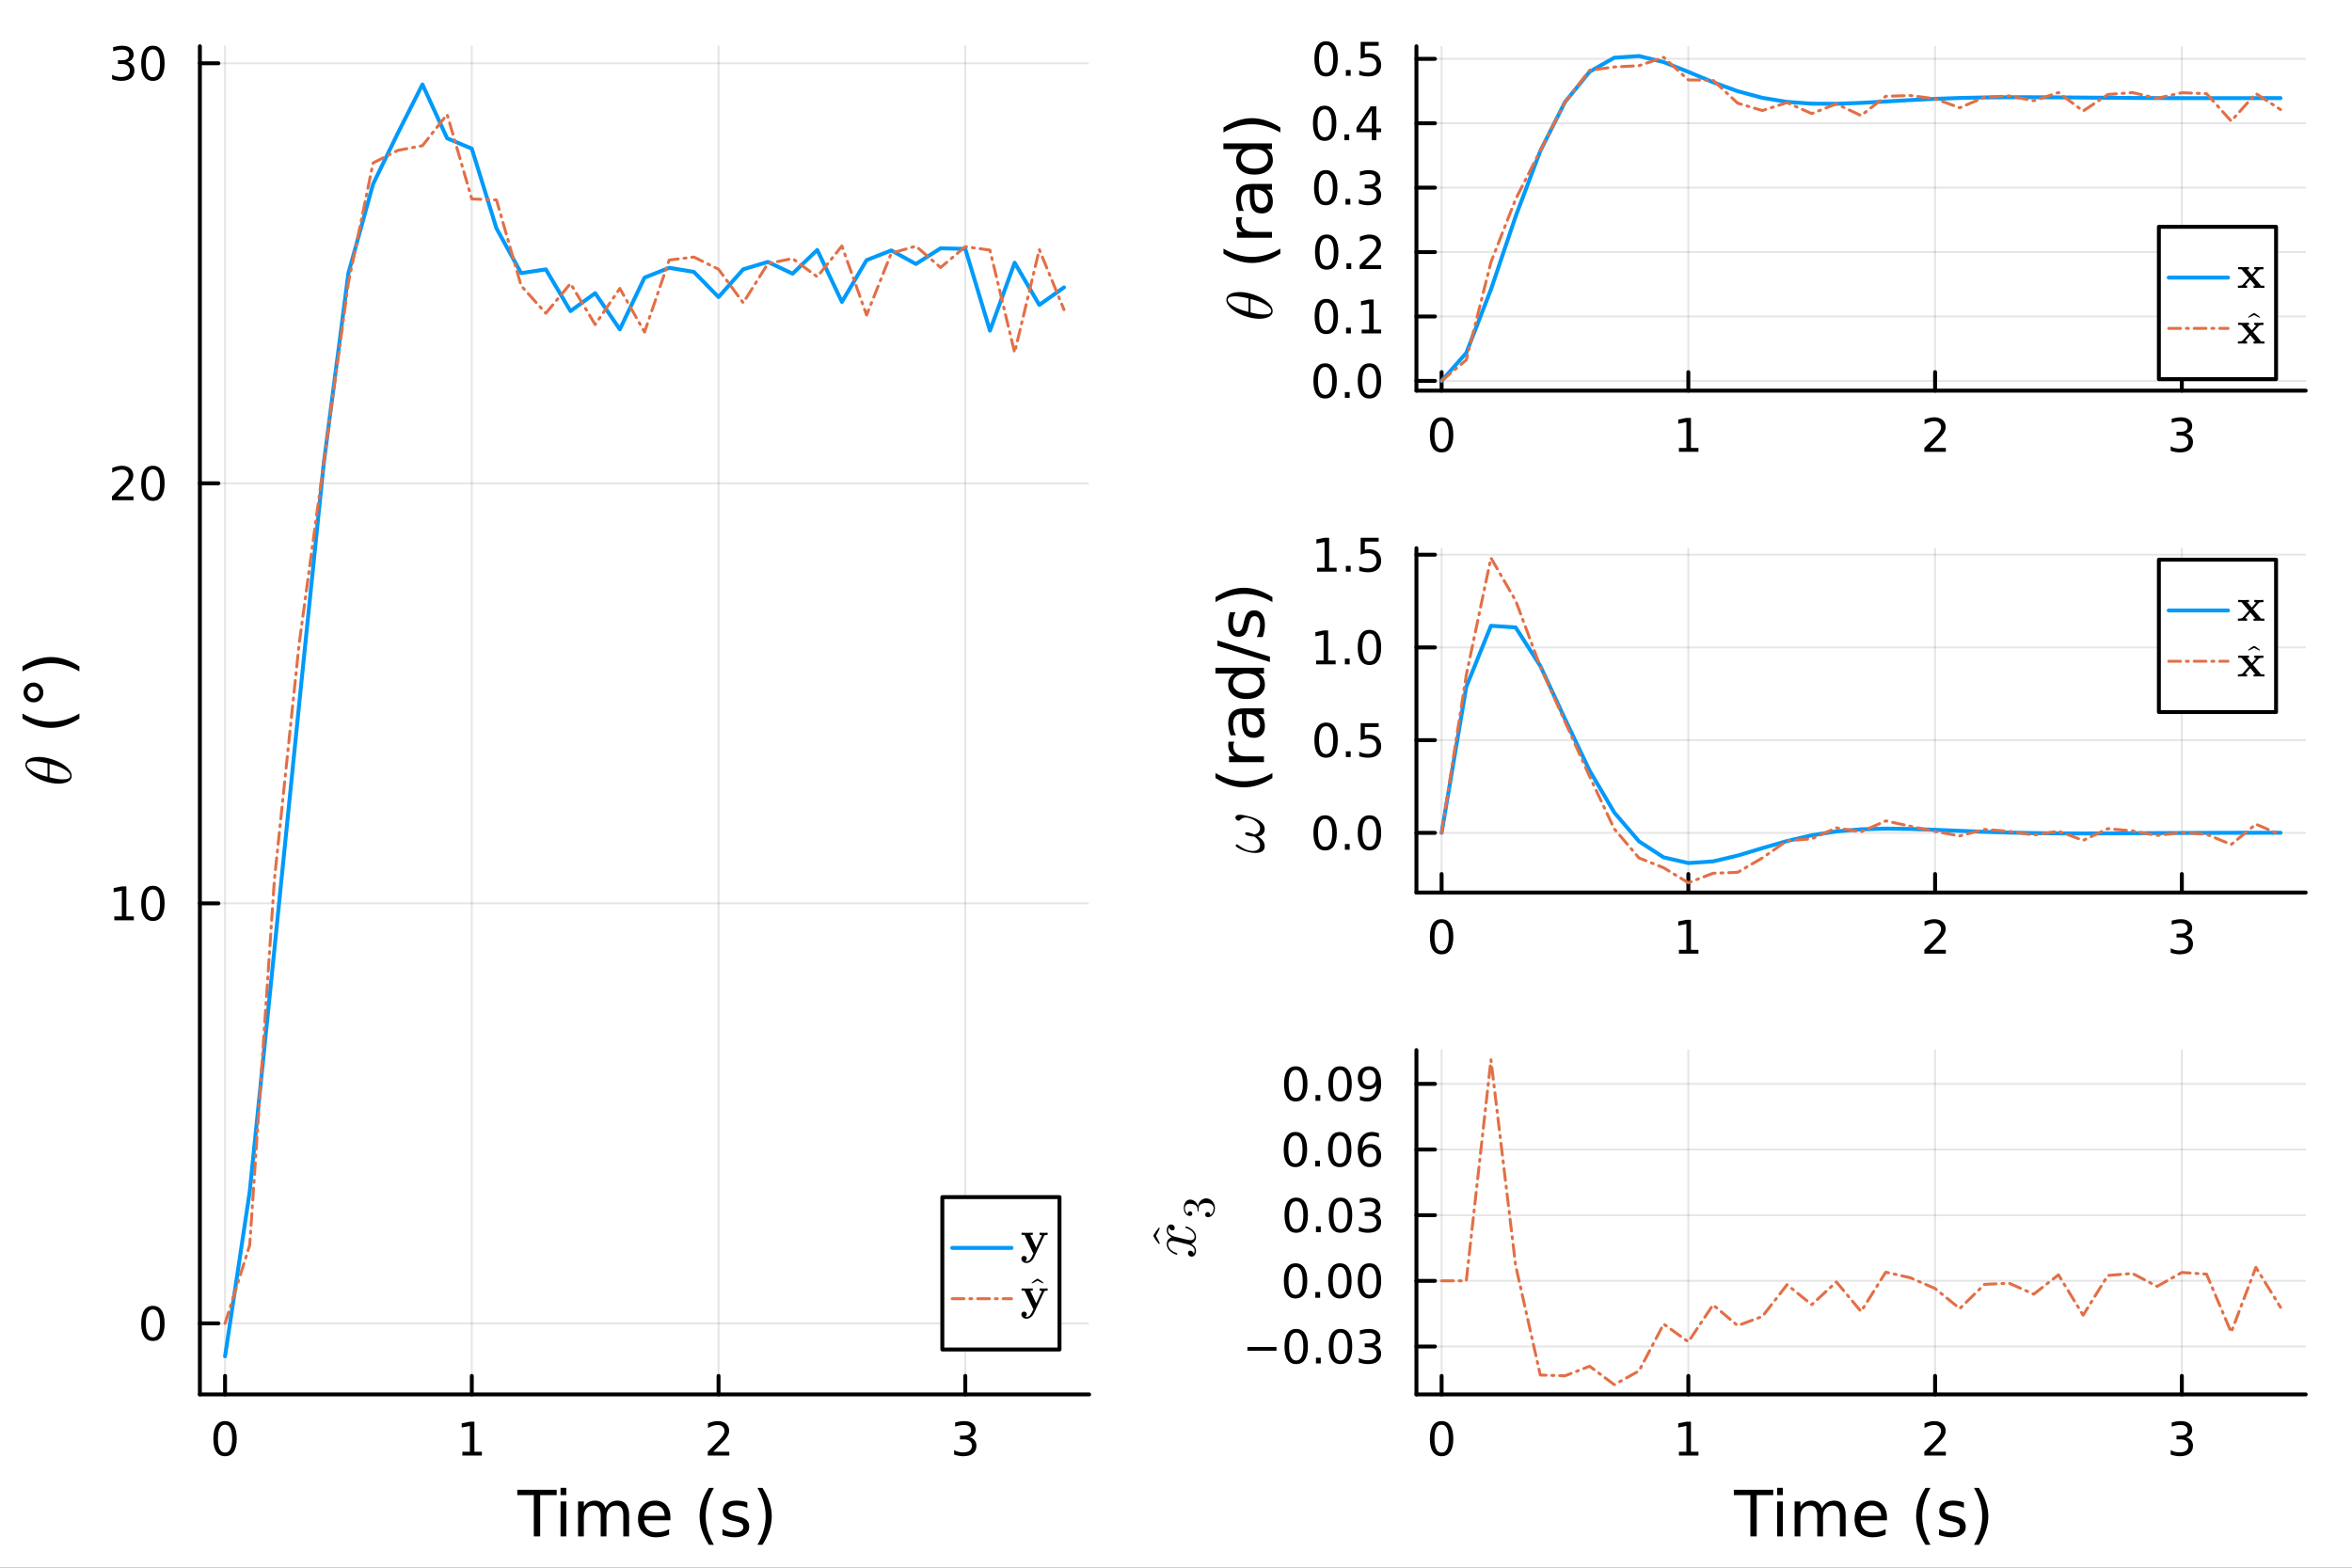 <?xml version="1.0" encoding="utf-8"?>
<svg xmlns="http://www.w3.org/2000/svg" xmlns:xlink="http://www.w3.org/1999/xlink" width="600" height="400" viewBox="0 0 2400 1600">
<rect x="0" y="0" width="2400" height="1600" fill="#333333" stroke="none"/>
<defs>
  <clipPath id="clip360">
    <rect x="0" y="0" width="2400" height="1600"/>
  </clipPath>
</defs>
<path clip-path="url(#clip360)" d="M0 1600 L2400 1600 L2400 0 L0 0  Z" fill="#ffffff" fill-rule="evenodd" fill-opacity="1"/>
<defs>
  <clipPath id="clip361">
    <rect x="480" y="0" width="1681" height="1600"/>
  </clipPath>
</defs>
<path clip-path="url(#clip360)" d="M203.964 1423.18 L1111.38 1423.18 L1111.38 47.244 L203.964 47.244  Z" fill="#ffffff" fill-rule="evenodd" fill-opacity="1"/>
<defs>
  <clipPath id="clip362">
    <rect x="203" y="47" width="908" height="1377"/>
  </clipPath>
</defs>
<polyline clip-path="url(#clip362)" style="stroke:#000000; stroke-linecap:round; stroke-linejoin:round; stroke-width:2; stroke-opacity:0.1; fill:none" points="229.645,1423.18 229.645,47.244 "/>
<polyline clip-path="url(#clip362)" style="stroke:#000000; stroke-linecap:round; stroke-linejoin:round; stroke-width:2; stroke-opacity:0.1; fill:none" points="481.425,1423.18 481.425,47.244 "/>
<polyline clip-path="url(#clip362)" style="stroke:#000000; stroke-linecap:round; stroke-linejoin:round; stroke-width:2; stroke-opacity:0.1; fill:none" points="733.205,1423.18 733.205,47.244 "/>
<polyline clip-path="url(#clip362)" style="stroke:#000000; stroke-linecap:round; stroke-linejoin:round; stroke-width:2; stroke-opacity:0.1; fill:none" points="984.985,1423.18 984.985,47.244 "/>
<polyline clip-path="url(#clip360)" style="stroke:#000000; stroke-linecap:round; stroke-linejoin:round; stroke-width:4; stroke-opacity:1; fill:none" points="203.964,1423.18 1111.38,1423.18 "/>
<polyline clip-path="url(#clip360)" style="stroke:#000000; stroke-linecap:round; stroke-linejoin:round; stroke-width:4; stroke-opacity:1; fill:none" points="229.645,1423.18 229.645,1404.28 "/>
<polyline clip-path="url(#clip360)" style="stroke:#000000; stroke-linecap:round; stroke-linejoin:round; stroke-width:4; stroke-opacity:1; fill:none" points="481.425,1423.18 481.425,1404.28 "/>
<polyline clip-path="url(#clip360)" style="stroke:#000000; stroke-linecap:round; stroke-linejoin:round; stroke-width:4; stroke-opacity:1; fill:none" points="733.205,1423.18 733.205,1404.28 "/>
<polyline clip-path="url(#clip360)" style="stroke:#000000; stroke-linecap:round; stroke-linejoin:round; stroke-width:4; stroke-opacity:1; fill:none" points="984.985,1423.18 984.985,1404.28 "/>
<path clip-path="url(#clip360)" d="M229.645 1454.1 Q226.034 1454.1 224.205 1457.66 Q222.4 1461.2 222.4 1468.33 Q222.4 1475.44 224.205 1479.01 Q226.034 1482.55 229.645 1482.55 Q233.279 1482.55 235.085 1479.01 Q236.914 1475.44 236.914 1468.33 Q236.914 1461.2 235.085 1457.66 Q233.279 1454.1 229.645 1454.1 M229.645 1450.39 Q235.455 1450.39 238.511 1455 Q241.59 1459.58 241.59 1468.33 Q241.59 1477.06 238.511 1481.67 Q235.455 1486.25 229.645 1486.25 Q223.835 1486.25 220.756 1481.67 Q217.701 1477.06 217.701 1468.33 Q217.701 1459.58 220.756 1455 Q223.835 1450.39 229.645 1450.39 Z" fill="#000000" fill-rule="nonzero" fill-opacity="1" /><path clip-path="url(#clip360)" d="M471.807 1481.64 L479.446 1481.64 L479.446 1455.28 L471.136 1456.95 L471.136 1452.69 L479.4 1451.02 L484.076 1451.02 L484.076 1481.64 L491.714 1481.64 L491.714 1485.58 L471.807 1485.58 L471.807 1481.64 Z" fill="#000000" fill-rule="nonzero" fill-opacity="1" /><path clip-path="url(#clip360)" d="M727.858 1481.64 L744.177 1481.64 L744.177 1485.58 L722.233 1485.58 L722.233 1481.64 Q724.895 1478.89 729.478 1474.26 Q734.085 1469.61 735.265 1468.27 Q737.511 1465.74 738.39 1464.01 Q739.293 1462.25 739.293 1460.56 Q739.293 1457.8 737.349 1456.07 Q735.427 1454.33 732.326 1454.33 Q730.127 1454.33 727.673 1455.09 Q725.242 1455.86 722.465 1457.41 L722.465 1452.69 Q725.289 1451.55 727.742 1450.97 Q730.196 1450.39 732.233 1450.39 Q737.603 1450.39 740.798 1453.08 Q743.992 1455.77 743.992 1460.26 Q743.992 1462.39 743.182 1464.31 Q742.395 1466.2 740.288 1468.8 Q739.71 1469.47 736.608 1472.69 Q733.506 1475.88 727.858 1481.64 Z" fill="#000000" fill-rule="nonzero" fill-opacity="1" /><path clip-path="url(#clip360)" d="M989.233 1466.95 Q992.589 1467.66 994.464 1469.93 Q996.362 1472.2 996.362 1475.53 Q996.362 1480.65 992.844 1483.45 Q989.325 1486.25 982.844 1486.25 Q980.668 1486.25 978.353 1485.81 Q976.062 1485.39 973.608 1484.54 L973.608 1480.02 Q975.552 1481.16 977.867 1481.74 Q980.182 1482.32 982.705 1482.32 Q987.103 1482.32 989.395 1480.58 Q991.71 1478.84 991.71 1475.53 Q991.71 1472.48 989.557 1470.77 Q987.427 1469.03 983.608 1469.03 L979.58 1469.03 L979.58 1465.19 L983.793 1465.19 Q987.242 1465.19 989.071 1463.82 Q990.9 1462.43 990.9 1459.84 Q990.9 1457.18 989.001 1455.77 Q987.126 1454.33 983.608 1454.33 Q981.687 1454.33 979.488 1454.75 Q977.289 1455.16 974.65 1456.04 L974.65 1451.88 Q977.312 1451.14 979.626 1450.77 Q981.964 1450.39 984.025 1450.39 Q989.349 1450.39 992.45 1452.83 Q995.552 1455.23 995.552 1459.35 Q995.552 1462.22 993.909 1464.21 Q992.265 1466.18 989.233 1466.95 Z" fill="#000000" fill-rule="nonzero" fill-opacity="1" /><path clip-path="url(#clip360)" d="M527.843 1520.52 L568.042 1520.52 L568.042 1525.93 L551.173 1525.93 L551.173 1568.04 L544.712 1568.04 L544.712 1525.93 L527.843 1525.93 L527.843 1520.52 Z" fill="#000000" fill-rule="nonzero" fill-opacity="1" /><path clip-path="url(#clip360)" d="M571.989 1532.4 L577.845 1532.4 L577.845 1568.04 L571.989 1568.04 L571.989 1532.4 M571.989 1518.52 L577.845 1518.52 L577.845 1525.93 L571.989 1525.93 L571.989 1518.52 Z" fill="#000000" fill-rule="nonzero" fill-opacity="1" /><path clip-path="url(#clip360)" d="M617.854 1539.24 Q620.05 1535.29 623.105 1533.41 Q626.161 1531.54 630.299 1531.54 Q635.869 1531.54 638.892 1535.45 Q641.916 1539.33 641.916 1546.53 L641.916 1568.04 L636.028 1568.04 L636.028 1546.72 Q636.028 1541.59 634.214 1539.11 Q632.399 1536.63 628.675 1536.63 Q624.124 1536.63 621.482 1539.65 Q618.84 1542.68 618.84 1547.9 L618.84 1568.04 L612.952 1568.04 L612.952 1546.72 Q612.952 1541.56 611.138 1539.11 Q609.324 1536.63 605.536 1536.63 Q601.048 1536.63 598.406 1539.68 Q595.765 1542.71 595.765 1547.9 L595.765 1568.04 L589.876 1568.04 L589.876 1532.4 L595.765 1532.4 L595.765 1537.93 Q597.77 1534.66 600.571 1533.1 Q603.372 1531.54 607.223 1531.54 Q611.106 1531.54 613.811 1533.51 Q616.549 1535.48 617.854 1539.24 Z" fill="#000000" fill-rule="nonzero" fill-opacity="1" /><path clip-path="url(#clip360)" d="M684.089 1548.76 L684.089 1551.62 L657.162 1551.62 Q657.544 1557.67 660.79 1560.85 Q664.069 1564 669.893 1564 Q673.267 1564 676.418 1563.17 Q679.601 1562.35 682.72 1560.69 L682.72 1566.23 Q679.569 1567.57 676.259 1568.27 Q672.949 1568.97 669.543 1568.97 Q661.013 1568.97 656.016 1564 Q651.051 1559.04 651.051 1550.57 Q651.051 1541.82 655.761 1536.69 Q660.504 1531.54 668.525 1531.54 Q675.718 1531.54 679.888 1536.18 Q684.089 1540.8 684.089 1548.76 M678.232 1547.04 Q678.169 1542.23 675.527 1539.37 Q672.917 1536.5 668.588 1536.5 Q663.687 1536.5 660.727 1539.27 Q657.799 1542.04 657.353 1547.07 L678.232 1547.04 Z" fill="#000000" fill-rule="nonzero" fill-opacity="1" /><path clip-path="url(#clip360)" d="M728.49 1518.58 Q724.225 1525.9 722.156 1533.06 Q720.087 1540.23 720.087 1547.58 Q720.087 1554.93 722.156 1562.16 Q724.256 1569.35 728.49 1576.64 L723.397 1576.64 Q718.623 1569.16 716.236 1561.93 Q713.88 1554.71 713.88 1547.58 Q713.88 1540.48 716.236 1533.29 Q718.591 1526.09 723.397 1518.58 L728.49 1518.58 Z" fill="#000000" fill-rule="nonzero" fill-opacity="1" /><path clip-path="url(#clip360)" d="M762.578 1533.45 L762.578 1538.98 Q760.095 1537.71 757.422 1537.07 Q754.748 1536.44 751.884 1536.44 Q747.523 1536.44 745.327 1537.77 Q743.163 1539.11 743.163 1541.79 Q743.163 1543.82 744.722 1545 Q746.282 1546.15 750.992 1547.2 L752.998 1547.64 Q759.236 1548.98 761.846 1551.43 Q764.488 1553.85 764.488 1558.21 Q764.488 1563.17 760.541 1566.07 Q756.626 1568.97 749.751 1568.97 Q746.887 1568.97 743.767 1568.39 Q740.68 1567.85 737.243 1566.74 L737.243 1560.69 Q740.489 1562.38 743.64 1563.24 Q746.791 1564.07 749.878 1564.07 Q754.016 1564.07 756.244 1562.66 Q758.472 1561.23 758.472 1558.65 Q758.472 1556.27 756.849 1554.99 Q755.257 1553.72 749.815 1552.54 L747.778 1552.07 Q742.335 1550.92 739.916 1548.56 Q737.497 1546.18 737.497 1542.04 Q737.497 1537.01 741.062 1534.27 Q744.627 1531.54 751.183 1531.54 Q754.43 1531.54 757.295 1532.01 Q760.159 1532.49 762.578 1533.45 Z" fill="#000000" fill-rule="nonzero" fill-opacity="1" /><path clip-path="url(#clip360)" d="M772.89 1518.58 L777.983 1518.58 Q782.757 1526.09 785.113 1533.29 Q787.5 1540.48 787.5 1547.58 Q787.5 1554.71 785.113 1561.93 Q782.757 1569.16 777.983 1576.64 L772.89 1576.64 Q777.124 1569.35 779.193 1562.16 Q781.293 1554.93 781.293 1547.58 Q781.293 1540.23 779.193 1533.06 Q777.124 1525.9 772.89 1518.58 Z" fill="#000000" fill-rule="nonzero" fill-opacity="1" /><polyline clip-path="url(#clip362)" style="stroke:#000000; stroke-linecap:round; stroke-linejoin:round; stroke-width:2; stroke-opacity:0.1; fill:none" points="203.964,1350.67 1111.38,1350.67 "/>
<polyline clip-path="url(#clip362)" style="stroke:#000000; stroke-linecap:round; stroke-linejoin:round; stroke-width:2; stroke-opacity:0.1; fill:none" points="203.964,921.973 1111.38,921.973 "/>
<polyline clip-path="url(#clip362)" style="stroke:#000000; stroke-linecap:round; stroke-linejoin:round; stroke-width:2; stroke-opacity:0.1; fill:none" points="203.964,493.28 1111.38,493.28 "/>
<polyline clip-path="url(#clip362)" style="stroke:#000000; stroke-linecap:round; stroke-linejoin:round; stroke-width:2; stroke-opacity:0.1; fill:none" points="203.964,64.586 1111.38,64.586 "/>
<polyline clip-path="url(#clip360)" style="stroke:#000000; stroke-linecap:round; stroke-linejoin:round; stroke-width:4; stroke-opacity:1; fill:none" points="203.964,1423.18 203.964,47.244 "/>
<polyline clip-path="url(#clip360)" style="stroke:#000000; stroke-linecap:round; stroke-linejoin:round; stroke-width:4; stroke-opacity:1; fill:none" points="203.964,1350.67 222.861,1350.67 "/>
<polyline clip-path="url(#clip360)" style="stroke:#000000; stroke-linecap:round; stroke-linejoin:round; stroke-width:4; stroke-opacity:1; fill:none" points="203.964,921.973 222.861,921.973 "/>
<polyline clip-path="url(#clip360)" style="stroke:#000000; stroke-linecap:round; stroke-linejoin:round; stroke-width:4; stroke-opacity:1; fill:none" points="203.964,493.28 222.861,493.28 "/>
<polyline clip-path="url(#clip360)" style="stroke:#000000; stroke-linecap:round; stroke-linejoin:round; stroke-width:4; stroke-opacity:1; fill:none" points="203.964,64.586 222.861,64.586 "/>
<path clip-path="url(#clip360)" d="M156.019 1336.47 Q152.408 1336.47 150.579 1340.03 Q148.774 1343.57 148.774 1350.7 Q148.774 1357.81 150.579 1361.37 Q152.408 1364.91 156.019 1364.91 Q159.653 1364.91 161.459 1361.37 Q163.288 1357.81 163.288 1350.7 Q163.288 1343.57 161.459 1340.03 Q159.653 1336.47 156.019 1336.47 M156.019 1332.76 Q161.829 1332.76 164.885 1337.37 Q167.964 1341.95 167.964 1350.7 Q167.964 1359.43 164.885 1364.03 Q161.829 1368.62 156.019 1368.62 Q150.209 1368.62 147.13 1364.03 Q144.075 1359.43 144.075 1350.7 Q144.075 1341.95 147.13 1337.37 Q150.209 1332.76 156.019 1332.76 Z" fill="#000000" fill-rule="nonzero" fill-opacity="1" /><path clip-path="url(#clip360)" d="M116.668 935.318 L124.306 935.318 L124.306 908.953 L115.996 910.619 L115.996 906.36 L124.26 904.693 L128.936 904.693 L128.936 935.318 L136.575 935.318 L136.575 939.253 L116.668 939.253 L116.668 935.318 Z" fill="#000000" fill-rule="nonzero" fill-opacity="1" /><path clip-path="url(#clip360)" d="M156.019 907.772 Q152.408 907.772 150.579 911.337 Q148.774 914.878 148.774 922.008 Q148.774 929.114 150.579 932.679 Q152.408 936.221 156.019 936.221 Q159.653 936.221 161.459 932.679 Q163.288 929.114 163.288 922.008 Q163.288 914.878 161.459 911.337 Q159.653 907.772 156.019 907.772 M156.019 904.068 Q161.829 904.068 164.885 908.675 Q167.964 913.258 167.964 922.008 Q167.964 930.735 164.885 935.341 Q161.829 939.925 156.019 939.925 Q150.209 939.925 147.13 935.341 Q144.075 930.735 144.075 922.008 Q144.075 913.258 147.13 908.675 Q150.209 904.068 156.019 904.068 Z" fill="#000000" fill-rule="nonzero" fill-opacity="1" /><path clip-path="url(#clip360)" d="M119.885 506.625 L136.204 506.625 L136.204 510.56 L114.26 510.56 L114.26 506.625 Q116.922 503.87 121.505 499.24 Q126.112 494.588 127.292 493.245 Q129.538 490.722 130.417 488.986 Q131.32 487.226 131.32 485.537 Q131.32 482.782 129.376 481.046 Q127.455 479.31 124.353 479.31 Q122.154 479.31 119.7 480.074 Q117.269 480.838 114.492 482.389 L114.492 477.666 Q117.316 476.532 119.769 475.953 Q122.223 475.375 124.26 475.375 Q129.63 475.375 132.825 478.06 Q136.019 480.745 136.019 485.236 Q136.019 487.365 135.209 489.287 Q134.422 491.185 132.316 493.777 Q131.737 494.449 128.635 497.666 Q125.533 500.861 119.885 506.625 Z" fill="#000000" fill-rule="nonzero" fill-opacity="1" /><path clip-path="url(#clip360)" d="M156.019 479.078 Q152.408 479.078 150.579 482.643 Q148.774 486.185 148.774 493.314 Q148.774 500.421 150.579 503.986 Q152.408 507.527 156.019 507.527 Q159.653 507.527 161.459 503.986 Q163.288 500.421 163.288 493.314 Q163.288 486.185 161.459 482.643 Q159.653 479.078 156.019 479.078 M156.019 475.375 Q161.829 475.375 164.885 479.981 Q167.964 484.564 167.964 493.314 Q167.964 502.041 164.885 506.648 Q161.829 511.231 156.019 511.231 Q150.209 511.231 147.13 506.648 Q144.075 502.041 144.075 493.314 Q144.075 484.564 147.13 479.981 Q150.209 475.375 156.019 475.375 Z" fill="#000000" fill-rule="nonzero" fill-opacity="1" /><path clip-path="url(#clip360)" d="M130.024 63.232 Q133.38 63.95 135.255 66.218 Q137.154 68.487 137.154 71.82 Q137.154 76.936 133.635 79.736 Q130.117 82.537 123.635 82.537 Q121.459 82.537 119.144 82.097 Q116.853 81.681 114.399 80.824 L114.399 76.311 Q116.343 77.445 118.658 78.023 Q120.973 78.602 123.496 78.602 Q127.894 78.602 130.186 76.866 Q132.501 75.13 132.501 71.82 Q132.501 68.764 130.348 67.051 Q128.218 65.315 124.399 65.315 L120.371 65.315 L120.371 61.473 L124.584 61.473 Q128.033 61.473 129.862 60.107 Q131.691 58.718 131.691 56.125 Q131.691 53.463 129.792 52.051 Q127.917 50.616 124.399 50.616 Q122.478 50.616 120.279 51.033 Q118.08 51.45 115.441 52.329 L115.441 48.163 Q118.103 47.422 120.418 47.051 Q122.755 46.681 124.816 46.681 Q130.14 46.681 133.242 49.112 Q136.343 51.519 136.343 55.639 Q136.343 58.51 134.7 60.5 Q133.056 62.468 130.024 63.232 Z" fill="#000000" fill-rule="nonzero" fill-opacity="1" /><path clip-path="url(#clip360)" d="M156.019 50.385 Q152.408 50.385 150.579 53.95 Q148.774 57.491 148.774 64.621 Q148.774 71.727 150.579 75.292 Q152.408 78.834 156.019 78.834 Q159.653 78.834 161.459 75.292 Q163.288 71.727 163.288 64.621 Q163.288 57.491 161.459 53.95 Q159.653 50.385 156.019 50.385 M156.019 46.681 Q161.829 46.681 164.885 51.288 Q167.964 55.871 167.964 64.621 Q167.964 73.348 164.885 77.954 Q161.829 82.537 156.019 82.537 Q150.209 82.537 147.13 77.954 Q144.075 73.348 144.075 64.621 Q144.075 55.871 147.13 51.288 Q150.209 46.681 156.019 46.681 Z" fill="#000000" fill-rule="nonzero" fill-opacity="1" /><path clip-path="url(#clip360)" d="M39.433 772.564 Q44.844 772.564 50.931 774.303 Q56.986 776.01 61.881 778.715 Q66.744 781.42 69.965 784.963 Q73.153 788.505 73.153 791.887 Q73.153 794.045 71.961 795.655 Q70.737 797.233 68.709 798.103 Q66.647 798.972 64.393 799.391 Q62.106 799.81 59.627 799.81 Q55.923 799.81 51.897 799.005 Q47.839 798.199 44.168 796.847 Q40.464 795.494 37.115 793.594 Q33.733 791.694 31.285 789.6 Q28.805 787.475 27.356 785.092 Q25.907 782.708 25.907 780.486 Q25.907 778.876 26.616 777.588 Q27.292 776.267 28.483 775.43 Q29.643 774.593 31.028 774.013 Q32.413 773.401 34.023 773.111 Q35.601 772.821 36.921 772.692 Q38.21 772.564 39.433 772.564 M35.343 776.911 Q33.701 776.911 32.477 777.04 Q31.221 777.169 29.965 777.523 Q28.709 777.878 28.032 778.65 Q27.356 779.391 27.356 780.551 Q27.356 783.932 34.281 787.733 Q36.438 788.956 39.369 790.051 Q42.3 791.146 43.685 791.533 Q45.069 791.919 48.483 792.821 L48.483 779.037 Q39.691 776.911 35.343 776.911 M50.577 779.617 L50.577 793.336 Q58.628 795.462 63.652 795.462 Q68.032 795.462 69.868 794.56 Q71.671 793.626 71.671 791.887 Q71.671 789.89 69.675 788.022 Q67.646 786.154 63.974 784.254 Q59.208 781.742 50.577 779.617 Z" fill="#000000" fill-rule="nonzero" fill-opacity="1" /><path clip-path="url(#clip360)" d="M22.951 728.256 Q30.271 732.521 37.433 734.59 Q44.594 736.658 51.947 736.658 Q59.299 736.658 66.524 734.59 Q73.717 732.489 81.006 728.256 L81.006 733.348 Q73.526 738.123 66.301 740.51 Q59.076 742.865 51.947 742.865 Q44.849 742.865 37.656 740.51 Q30.462 738.154 22.951 733.348 L22.951 728.256 Z" fill="#000000" fill-rule="nonzero" fill-opacity="1" /><path clip-path="url(#clip360)" d="M28.139 706.74 Q28.139 709.286 29.921 711.036 Q31.672 712.787 34.218 712.787 Q36.732 712.787 38.483 711.036 Q40.202 709.286 40.202 706.74 Q40.202 704.193 38.483 702.443 Q36.732 700.692 34.218 700.692 Q31.703 700.692 29.921 702.475 Q28.139 704.225 28.139 706.74 M24.033 706.74 Q24.033 704.703 24.829 702.825 Q25.592 700.947 27.057 699.578 Q28.489 698.114 30.303 697.382 Q32.117 696.65 34.218 696.65 Q38.419 696.65 41.348 699.61 Q44.244 702.538 44.244 706.803 Q44.244 711.1 41.379 713.965 Q38.515 716.829 34.218 716.829 Q29.953 716.829 26.993 713.901 Q24.033 710.973 24.033 706.74 Z" fill="#000000" fill-rule="nonzero" fill-opacity="1" /><path clip-path="url(#clip360)" d="M22.951 685.224 L22.951 680.131 Q30.462 675.357 37.656 673.001 Q44.849 670.614 51.947 670.614 Q59.076 670.614 66.301 673.001 Q73.526 675.357 81.006 680.131 L81.006 685.224 Q73.717 680.99 66.524 678.921 Q59.299 676.821 51.947 676.821 Q44.594 676.821 37.433 678.921 Q30.271 680.99 22.951 685.224 Z" fill="#000000" fill-rule="nonzero" fill-opacity="1" /><polyline clip-path="url(#clip362)" style="stroke:#009af9; stroke-linecap:round; stroke-linejoin:round; stroke-width:4; stroke-opacity:1; fill:none" points="229.645,1384.24 254.823,1216.1 280.001,969.054 305.179,719.62 330.357,473 355.535,278.752 380.713,187.792 405.891,136.04 431.069,86.186 456.247,141.136 481.425,151.723 506.603,233.088 531.781,278.764 556.959,274.927 582.137,317.496 607.315,299.22 632.493,336.147 657.671,283.355 682.849,273.329 708.027,277.496 733.205,303.184 758.383,274.871 783.561,267.328 808.739,279.332 833.917,255.119 859.095,308.118 884.273,265.479 909.451,255.598 934.629,269.412 959.807,253.398 984.985,254.034 1010.16,337.486 1035.34,268.086 1060.52,311.212 1085.7,293.329 "/>
<polyline clip-path="url(#clip362)" style="stroke:#e26f46; stroke-linecap:round; stroke-linejoin:round; stroke-width:3; stroke-opacity:1; fill:none" stroke-dasharray="12, 6, 2, 6" points="229.645,1350.67 254.823,1270.73 280.001,897.938 305.179,657.605 330.357,472.375 355.535,288.416 380.713,166.297 405.891,153.528 431.069,148.689 456.247,116.758 481.425,203.056 506.603,204.044 531.781,291.635 556.959,319.701 582.137,289.38 607.315,331.289 632.493,294.387 657.671,338.919 682.849,265.387 708.027,262.372 733.205,274.802 758.383,309.075 783.561,268.967 808.739,263.864 833.917,282.475 859.095,251.04 884.273,321.604 909.451,258.421 934.629,251.205 959.807,273.022 984.985,251.744 1010.16,255.256 1035.34,359.837 1060.52,254.743 1085.7,316.05 "/>
<path clip-path="url(#clip360)" d="M961.561 1377.32 L1081.13 1377.32 L1081.13 1221.8 L961.561 1221.8  Z" fill="#ffffff" fill-rule="evenodd" fill-opacity="1"/>
<polyline clip-path="url(#clip360)" style="stroke:#000000; stroke-linecap:round; stroke-linejoin:round; stroke-width:4; stroke-opacity:1; fill:none" points="961.561,1377.32 1081.13,1377.32 1081.13,1221.8 961.561,1221.8 961.561,1377.32 "/>
<polyline clip-path="url(#clip360)" style="stroke:#009af9; stroke-linecap:round; stroke-linejoin:round; stroke-width:4; stroke-opacity:1; fill:none" points="971.643,1273.64 1032.14,1273.64 "/>
<path clip-path="url(#clip360)" d="M1068.99 1260.37 Q1067.52 1260.37 1066.77 1260.51 Q1066.02 1260.63 1065.83 1260.8 Q1065.64 1260.96 1065.43 1261.38 L1055.13 1283.3 Q1054.02 1285.65 1051.96 1287.33 Q1049.93 1289.02 1047.35 1289.02 Q1045.19 1289.02 1043.7 1287.71 Q1042.22 1286.42 1042.22 1284.59 Q1042.22 1283.28 1043.04 1282.53 Q1043.86 1281.81 1044.96 1281.81 Q1046.18 1281.81 1046.95 1282.58 Q1047.75 1283.35 1047.75 1284.55 Q1047.75 1285.32 1047.42 1285.9 Q1047.09 1286.51 1046.79 1286.72 Q1046.51 1286.96 1046.2 1287.1 Q1046.69 1287.29 1047.35 1287.29 Q1048.33 1287.29 1049.18 1286.89 Q1050.04 1286.51 1050.61 1286 Q1051.19 1285.51 1051.78 1284.62 Q1052.36 1283.75 1052.64 1283.19 Q1052.92 1282.65 1053.35 1281.71 L1054.45 1279.42 L1045.48 1260.37 L1042.41 1260.37 L1042.41 1258.13 L1047.89 1258.27 L1053.84 1258.13 L1053.84 1260.37 L1051.24 1260.37 L1057.33 1273.33 L1062.86 1261.52 L1063.09 1260.96 Q1063.09 1260.7 1062.53 1260.56 Q1061.97 1260.4 1061.4 1260.4 L1060.84 1260.37 L1060.84 1258.13 L1065.2 1258.27 Q1067.26 1258.27 1068.99 1258.13 L1068.99 1260.37 Z" fill="#000000" fill-rule="nonzero" fill-opacity="1" /><polyline clip-path="url(#clip360)" style="stroke:#e26f46; stroke-linecap:round; stroke-linejoin:round; stroke-width:3; stroke-opacity:1; fill:none" stroke-dasharray="12, 6, 2, 6" points="971.643,1325.48 1032.14,1325.48 "/>
<path clip-path="url(#clip360)" d="M1064.81 1309.2 L1064.4 1309.87 Q1061.85 1308.77 1058.69 1307.01 Q1055.53 1308.77 1052.98 1309.87 L1052.59 1309.2 Q1055.36 1306.79 1058.69 1304.93 Q1062.05 1306.8 1064.81 1309.2 Z" fill="#000000" fill-rule="nonzero" fill-opacity="1" /><path clip-path="url(#clip360)" d="M1068.99 1317.22 Q1067.52 1317.22 1066.77 1317.36 Q1066.02 1317.48 1065.83 1317.64 Q1065.64 1317.8 1065.43 1318.23 L1055.13 1340.15 Q1054.02 1342.49 1051.96 1344.18 Q1049.93 1345.86 1047.35 1345.86 Q1045.19 1345.86 1043.7 1344.55 Q1042.22 1343.26 1042.22 1341.44 Q1042.22 1340.13 1043.04 1339.38 Q1043.86 1338.65 1044.96 1338.65 Q1046.18 1338.65 1046.95 1339.42 Q1047.75 1340.2 1047.75 1341.39 Q1047.75 1342.16 1047.42 1342.75 Q1047.09 1343.36 1046.79 1343.57 Q1046.51 1343.8 1046.2 1343.94 Q1046.69 1344.13 1047.35 1344.13 Q1048.33 1344.13 1049.18 1343.73 Q1050.04 1343.36 1050.61 1342.84 Q1051.19 1342.35 1051.78 1341.46 Q1052.36 1340.59 1052.64 1340.03 Q1052.92 1339.49 1053.35 1338.56 L1054.45 1336.26 L1045.48 1317.22 L1042.41 1317.22 L1042.41 1314.97 L1047.89 1315.11 L1053.84 1314.97 L1053.84 1317.22 L1051.24 1317.22 L1057.33 1330.17 L1062.86 1318.37 L1063.09 1317.8 Q1063.09 1317.55 1062.53 1317.41 Q1061.97 1317.24 1061.4 1317.24 L1060.84 1317.22 L1060.84 1314.97 L1065.2 1315.11 Q1067.26 1315.11 1068.99 1314.97 L1068.99 1317.22 Z" fill="#000000" fill-rule="nonzero" fill-opacity="1" /><path clip-path="url(#clip360)" d="M1445.34 398.692 L2352.76 398.692 L2352.76 47.244 L1445.34 47.244  Z" fill="#ffffff" fill-rule="evenodd" fill-opacity="1"/>
<defs>
  <clipPath id="clip363">
    <rect x="1445" y="47" width="908" height="352"/>
  </clipPath>
</defs>
<polyline clip-path="url(#clip363)" style="stroke:#000000; stroke-linecap:round; stroke-linejoin:round; stroke-width:2; stroke-opacity:0.1; fill:none" points="1471.02,398.692 1471.02,47.244 "/>
<polyline clip-path="url(#clip363)" style="stroke:#000000; stroke-linecap:round; stroke-linejoin:round; stroke-width:2; stroke-opacity:0.1; fill:none" points="1722.8,398.692 1722.8,47.244 "/>
<polyline clip-path="url(#clip363)" style="stroke:#000000; stroke-linecap:round; stroke-linejoin:round; stroke-width:2; stroke-opacity:0.1; fill:none" points="1974.58,398.692 1974.58,47.244 "/>
<polyline clip-path="url(#clip363)" style="stroke:#000000; stroke-linecap:round; stroke-linejoin:round; stroke-width:2; stroke-opacity:0.1; fill:none" points="2226.36,398.692 2226.36,47.244 "/>
<polyline clip-path="url(#clip360)" style="stroke:#000000; stroke-linecap:round; stroke-linejoin:round; stroke-width:4; stroke-opacity:1; fill:none" points="1445.34,398.692 2352.76,398.692 "/>
<polyline clip-path="url(#clip360)" style="stroke:#000000; stroke-linecap:round; stroke-linejoin:round; stroke-width:4; stroke-opacity:1; fill:none" points="1471.02,398.692 1471.02,379.794 "/>
<polyline clip-path="url(#clip360)" style="stroke:#000000; stroke-linecap:round; stroke-linejoin:round; stroke-width:4; stroke-opacity:1; fill:none" points="1722.8,398.692 1722.8,379.794 "/>
<polyline clip-path="url(#clip360)" style="stroke:#000000; stroke-linecap:round; stroke-linejoin:round; stroke-width:4; stroke-opacity:1; fill:none" points="1974.58,398.692 1974.58,379.794 "/>
<polyline clip-path="url(#clip360)" style="stroke:#000000; stroke-linecap:round; stroke-linejoin:round; stroke-width:4; stroke-opacity:1; fill:none" points="2226.36,398.692 2226.36,379.794 "/>
<path clip-path="url(#clip360)" d="M1471.02 429.611 Q1467.41 429.611 1465.58 433.175 Q1463.78 436.717 1463.78 443.847 Q1463.78 450.953 1465.58 454.518 Q1467.41 458.059 1471.02 458.059 Q1474.66 458.059 1476.46 454.518 Q1478.29 450.953 1478.29 443.847 Q1478.29 436.717 1476.46 433.175 Q1474.66 429.611 1471.02 429.611 M1471.02 425.907 Q1476.83 425.907 1479.89 430.513 Q1482.97 435.097 1482.97 443.847 Q1482.97 452.573 1479.89 457.18 Q1476.83 461.763 1471.02 461.763 Q1465.21 461.763 1462.13 457.18 Q1459.08 452.573 1459.08 443.847 Q1459.08 435.097 1462.13 430.513 Q1465.21 425.907 1471.02 425.907 Z" fill="#000000" fill-rule="nonzero" fill-opacity="1" /><path clip-path="url(#clip360)" d="M1713.18 457.157 L1720.82 457.157 L1720.82 430.791 L1712.51 432.458 L1712.51 428.199 L1720.78 426.532 L1725.45 426.532 L1725.45 457.157 L1733.09 457.157 L1733.09 461.092 L1713.18 461.092 L1713.18 457.157 Z" fill="#000000" fill-rule="nonzero" fill-opacity="1" /><path clip-path="url(#clip360)" d="M1969.24 457.157 L1985.55 457.157 L1985.55 461.092 L1963.61 461.092 L1963.61 457.157 Q1966.27 454.402 1970.86 449.772 Q1975.46 445.12 1976.64 443.777 Q1978.89 441.254 1979.77 439.518 Q1980.67 437.759 1980.67 436.069 Q1980.67 433.314 1978.73 431.578 Q1976.8 429.842 1973.7 429.842 Q1971.5 429.842 1969.05 430.606 Q1966.62 431.37 1963.84 432.921 L1963.84 428.199 Q1966.67 427.064 1969.12 426.486 Q1971.57 425.907 1973.61 425.907 Q1978.98 425.907 1982.17 428.592 Q1985.37 431.277 1985.37 435.768 Q1985.37 437.898 1984.56 439.819 Q1983.77 441.717 1981.67 444.31 Q1981.09 444.981 1977.99 448.198 Q1974.88 451.393 1969.24 457.157 Z" fill="#000000" fill-rule="nonzero" fill-opacity="1" /><path clip-path="url(#clip360)" d="M2230.61 442.458 Q2233.97 443.175 2235.84 445.444 Q2237.74 447.712 2237.74 451.046 Q2237.74 456.161 2234.22 458.962 Q2230.7 461.763 2224.22 461.763 Q2222.05 461.763 2219.73 461.323 Q2217.44 460.907 2214.99 460.05 L2214.99 455.536 Q2216.93 456.671 2219.24 457.249 Q2221.56 457.828 2224.08 457.828 Q2228.48 457.828 2230.77 456.092 Q2233.09 454.356 2233.09 451.046 Q2233.09 447.99 2230.93 446.277 Q2228.8 444.541 2224.99 444.541 L2220.96 444.541 L2220.96 440.698 L2225.17 440.698 Q2228.62 440.698 2230.45 439.333 Q2232.28 437.944 2232.28 435.351 Q2232.28 432.689 2230.38 431.277 Q2228.5 429.842 2224.99 429.842 Q2223.06 429.842 2220.86 430.259 Q2218.67 430.675 2216.03 431.555 L2216.03 427.388 Q2218.69 426.648 2221 426.277 Q2223.34 425.907 2225.4 425.907 Q2230.73 425.907 2233.83 428.337 Q2236.93 430.745 2236.93 434.865 Q2236.93 437.736 2235.29 439.726 Q2233.64 441.694 2230.61 442.458 Z" fill="#000000" fill-rule="nonzero" fill-opacity="1" /><polyline clip-path="url(#clip363)" style="stroke:#000000; stroke-linecap:round; stroke-linejoin:round; stroke-width:2; stroke-opacity:0.1; fill:none" points="1445.34,388.745 2352.76,388.745 "/>
<polyline clip-path="url(#clip363)" style="stroke:#000000; stroke-linecap:round; stroke-linejoin:round; stroke-width:2; stroke-opacity:0.1; fill:none" points="1445.34,323.008 2352.76,323.008 "/>
<polyline clip-path="url(#clip363)" style="stroke:#000000; stroke-linecap:round; stroke-linejoin:round; stroke-width:2; stroke-opacity:0.1; fill:none" points="1445.34,257.27 2352.76,257.27 "/>
<polyline clip-path="url(#clip363)" style="stroke:#000000; stroke-linecap:round; stroke-linejoin:round; stroke-width:2; stroke-opacity:0.1; fill:none" points="1445.34,191.533 2352.76,191.533 "/>
<polyline clip-path="url(#clip363)" style="stroke:#000000; stroke-linecap:round; stroke-linejoin:round; stroke-width:2; stroke-opacity:0.1; fill:none" points="1445.34,125.796 2352.76,125.796 "/>
<polyline clip-path="url(#clip363)" style="stroke:#000000; stroke-linecap:round; stroke-linejoin:round; stroke-width:2; stroke-opacity:0.1; fill:none" points="1445.34,60.058 2352.76,60.058 "/>
<polyline clip-path="url(#clip360)" style="stroke:#000000; stroke-linecap:round; stroke-linejoin:round; stroke-width:4; stroke-opacity:1; fill:none" points="1445.34,398.692 1445.34,47.244 "/>
<polyline clip-path="url(#clip360)" style="stroke:#000000; stroke-linecap:round; stroke-linejoin:round; stroke-width:4; stroke-opacity:1; fill:none" points="1445.34,388.745 1464.24,388.745 "/>
<polyline clip-path="url(#clip360)" style="stroke:#000000; stroke-linecap:round; stroke-linejoin:round; stroke-width:4; stroke-opacity:1; fill:none" points="1445.34,323.008 1464.24,323.008 "/>
<polyline clip-path="url(#clip360)" style="stroke:#000000; stroke-linecap:round; stroke-linejoin:round; stroke-width:4; stroke-opacity:1; fill:none" points="1445.34,257.27 1464.24,257.27 "/>
<polyline clip-path="url(#clip360)" style="stroke:#000000; stroke-linecap:round; stroke-linejoin:round; stroke-width:4; stroke-opacity:1; fill:none" points="1445.34,191.533 1464.24,191.533 "/>
<polyline clip-path="url(#clip360)" style="stroke:#000000; stroke-linecap:round; stroke-linejoin:round; stroke-width:4; stroke-opacity:1; fill:none" points="1445.34,125.796 1464.24,125.796 "/>
<polyline clip-path="url(#clip360)" style="stroke:#000000; stroke-linecap:round; stroke-linejoin:round; stroke-width:4; stroke-opacity:1; fill:none" points="1445.34,60.058 1464.24,60.058 "/>
<path clip-path="url(#clip360)" d="M1352.17 374.544 Q1348.55 374.544 1346.73 378.109 Q1344.92 381.65 1344.92 388.78 Q1344.92 395.886 1346.73 399.451 Q1348.55 402.993 1352.17 402.993 Q1355.8 402.993 1357.6 399.451 Q1359.43 395.886 1359.43 388.78 Q1359.43 381.65 1357.6 378.109 Q1355.8 374.544 1352.17 374.544 M1352.17 370.84 Q1357.98 370.84 1361.03 375.447 Q1364.11 380.03 1364.11 388.78 Q1364.11 397.507 1361.03 402.113 Q1357.98 406.697 1352.17 406.697 Q1346.35 406.697 1343.28 402.113 Q1340.22 397.507 1340.22 388.78 Q1340.22 380.03 1343.28 375.447 Q1346.35 370.84 1352.17 370.84 Z" fill="#000000" fill-rule="nonzero" fill-opacity="1" /><path clip-path="url(#clip360)" d="M1372.33 400.146 L1377.21 400.146 L1377.21 406.025 L1372.33 406.025 L1372.33 400.146 Z" fill="#000000" fill-rule="nonzero" fill-opacity="1" /><path clip-path="url(#clip360)" d="M1397.4 374.544 Q1393.79 374.544 1391.96 378.109 Q1390.15 381.65 1390.15 388.78 Q1390.15 395.886 1391.96 399.451 Q1393.79 402.993 1397.4 402.993 Q1401.03 402.993 1402.84 399.451 Q1404.66 395.886 1404.66 388.78 Q1404.66 381.65 1402.84 378.109 Q1401.03 374.544 1397.4 374.544 M1397.4 370.84 Q1403.21 370.84 1406.26 375.447 Q1409.34 380.03 1409.34 388.78 Q1409.34 397.507 1406.26 402.113 Q1403.21 406.697 1397.4 406.697 Q1391.59 406.697 1388.51 402.113 Q1385.45 397.507 1385.45 388.78 Q1385.45 380.03 1388.51 375.447 Q1391.59 370.84 1397.4 370.84 Z" fill="#000000" fill-rule="nonzero" fill-opacity="1" /><path clip-path="url(#clip360)" d="M1353.39 308.807 Q1349.78 308.807 1347.95 312.371 Q1346.15 315.913 1346.15 323.043 Q1346.15 330.149 1347.95 333.714 Q1349.78 337.255 1353.39 337.255 Q1357.03 337.255 1358.83 333.714 Q1360.66 330.149 1360.66 323.043 Q1360.66 315.913 1358.83 312.371 Q1357.03 308.807 1353.39 308.807 M1353.39 305.103 Q1359.2 305.103 1362.26 309.709 Q1365.34 314.293 1365.34 323.043 Q1365.34 331.769 1362.26 336.376 Q1359.2 340.959 1353.39 340.959 Q1347.58 340.959 1344.5 336.376 Q1341.45 331.769 1341.45 323.043 Q1341.45 314.293 1344.5 309.709 Q1347.58 305.103 1353.39 305.103 Z" fill="#000000" fill-rule="nonzero" fill-opacity="1" /><path clip-path="url(#clip360)" d="M1373.55 334.408 L1378.44 334.408 L1378.44 340.288 L1373.55 340.288 L1373.55 334.408 Z" fill="#000000" fill-rule="nonzero" fill-opacity="1" /><path clip-path="url(#clip360)" d="M1389.43 336.353 L1397.07 336.353 L1397.07 309.987 L1388.76 311.654 L1388.76 307.395 L1397.03 305.728 L1401.7 305.728 L1401.7 336.353 L1409.34 336.353 L1409.34 340.288 L1389.43 340.288 L1389.43 336.353 Z" fill="#000000" fill-rule="nonzero" fill-opacity="1" /><path clip-path="url(#clip360)" d="M1353.76 243.069 Q1350.15 243.069 1348.32 246.634 Q1346.52 250.176 1346.52 257.305 Q1346.52 264.412 1348.32 267.976 Q1350.15 271.518 1353.76 271.518 Q1357.4 271.518 1359.2 267.976 Q1361.03 264.412 1361.03 257.305 Q1361.03 250.176 1359.2 246.634 Q1357.4 243.069 1353.76 243.069 M1353.76 239.365 Q1359.57 239.365 1362.63 243.972 Q1365.71 248.555 1365.71 257.305 Q1365.71 266.032 1362.63 270.638 Q1359.57 275.222 1353.76 275.222 Q1347.95 275.222 1344.87 270.638 Q1341.82 266.032 1341.82 257.305 Q1341.82 248.555 1344.87 243.972 Q1347.95 239.365 1353.76 239.365 Z" fill="#000000" fill-rule="nonzero" fill-opacity="1" /><path clip-path="url(#clip360)" d="M1373.92 268.671 L1378.81 268.671 L1378.81 274.55 L1373.92 274.55 L1373.92 268.671 Z" fill="#000000" fill-rule="nonzero" fill-opacity="1" /><path clip-path="url(#clip360)" d="M1393.02 270.615 L1409.34 270.615 L1409.34 274.55 L1387.4 274.55 L1387.4 270.615 Q1390.06 267.861 1394.64 263.231 Q1399.25 258.578 1400.43 257.236 Q1402.67 254.713 1403.55 252.977 Q1404.46 251.217 1404.46 249.527 Q1404.46 246.773 1402.51 245.037 Q1400.59 243.301 1397.49 243.301 Q1395.29 243.301 1392.84 244.065 Q1390.41 244.828 1387.63 246.379 L1387.63 241.657 Q1390.45 240.523 1392.91 239.944 Q1395.36 239.365 1397.4 239.365 Q1402.77 239.365 1405.96 242.051 Q1409.16 244.736 1409.16 249.227 Q1409.16 251.356 1408.35 253.277 Q1407.56 255.176 1405.45 257.768 Q1404.87 258.439 1401.77 261.657 Q1398.67 264.851 1393.02 270.615 Z" fill="#000000" fill-rule="nonzero" fill-opacity="1" /><path clip-path="url(#clip360)" d="M1352.81 177.332 Q1349.2 177.332 1347.37 180.897 Q1345.57 184.438 1345.57 191.568 Q1345.57 198.674 1347.37 202.239 Q1349.2 205.781 1352.81 205.781 Q1356.45 205.781 1358.25 202.239 Q1360.08 198.674 1360.08 191.568 Q1360.08 184.438 1358.25 180.897 Q1356.45 177.332 1352.81 177.332 M1352.81 173.628 Q1358.62 173.628 1361.68 178.235 Q1364.76 182.818 1364.76 191.568 Q1364.76 200.295 1361.68 204.901 Q1358.62 209.484 1352.81 209.484 Q1347 209.484 1343.92 204.901 Q1340.87 200.295 1340.87 191.568 Q1340.87 182.818 1343.92 178.235 Q1347 173.628 1352.81 173.628 Z" fill="#000000" fill-rule="nonzero" fill-opacity="1" /><path clip-path="url(#clip360)" d="M1372.98 202.934 L1377.86 202.934 L1377.86 208.813 L1372.98 208.813 L1372.98 202.934 Z" fill="#000000" fill-rule="nonzero" fill-opacity="1" /><path clip-path="url(#clip360)" d="M1402.21 190.179 Q1405.57 190.897 1407.44 193.165 Q1409.34 195.434 1409.34 198.767 Q1409.34 203.883 1405.82 206.683 Q1402.3 209.484 1395.82 209.484 Q1393.65 209.484 1391.33 209.045 Q1389.04 208.628 1386.59 207.771 L1386.59 203.258 Q1388.53 204.392 1390.85 204.971 Q1393.16 205.549 1395.68 205.549 Q1400.08 205.549 1402.37 203.813 Q1404.69 202.077 1404.69 198.767 Q1404.69 195.711 1402.54 193.998 Q1400.41 192.262 1396.59 192.262 L1392.56 192.262 L1392.56 188.42 L1396.77 188.42 Q1400.22 188.42 1402.05 187.054 Q1403.88 185.665 1403.88 183.073 Q1403.88 180.41 1401.98 178.998 Q1400.1 177.563 1396.59 177.563 Q1394.66 177.563 1392.47 177.98 Q1390.27 178.397 1387.63 179.276 L1387.63 175.11 Q1390.29 174.369 1392.6 173.998 Q1394.94 173.628 1397 173.628 Q1402.33 173.628 1405.43 176.059 Q1408.53 178.466 1408.53 182.586 Q1408.53 185.457 1406.89 187.447 Q1405.24 189.415 1402.21 190.179 Z" fill="#000000" fill-rule="nonzero" fill-opacity="1" /><path clip-path="url(#clip360)" d="M1351.68 111.594 Q1348.07 111.594 1346.24 115.159 Q1344.43 118.701 1344.43 125.83 Q1344.43 132.937 1346.24 136.502 Q1348.07 140.043 1351.68 140.043 Q1355.31 140.043 1357.12 136.502 Q1358.95 132.937 1358.95 125.83 Q1358.95 118.701 1357.12 115.159 Q1355.31 111.594 1351.68 111.594 M1351.68 107.891 Q1357.49 107.891 1360.54 112.497 Q1363.62 117.08 1363.62 125.83 Q1363.62 134.557 1360.54 139.164 Q1357.49 143.747 1351.68 143.747 Q1345.87 143.747 1342.79 139.164 Q1339.73 134.557 1339.73 125.83 Q1339.73 117.08 1342.79 112.497 Q1345.87 107.891 1351.68 107.891 Z" fill="#000000" fill-rule="nonzero" fill-opacity="1" /><path clip-path="url(#clip360)" d="M1371.84 137.196 L1376.73 137.196 L1376.73 143.076 L1371.84 143.076 L1371.84 137.196 Z" fill="#000000" fill-rule="nonzero" fill-opacity="1" /><path clip-path="url(#clip360)" d="M1399.76 112.59 L1387.95 131.039 L1399.76 131.039 L1399.76 112.59 M1398.53 108.516 L1404.41 108.516 L1404.41 131.039 L1409.34 131.039 L1409.34 134.928 L1404.41 134.928 L1404.41 143.076 L1399.76 143.076 L1399.76 134.928 L1384.16 134.928 L1384.16 130.414 L1398.53 108.516 Z" fill="#000000" fill-rule="nonzero" fill-opacity="1" /><path clip-path="url(#clip360)" d="M1353.16 45.857 Q1349.55 45.857 1347.72 49.422 Q1345.92 52.964 1345.92 60.093 Q1345.92 67.2 1347.72 70.764 Q1349.55 74.306 1353.16 74.306 Q1356.79 74.306 1358.6 70.764 Q1360.43 67.2 1360.43 60.093 Q1360.43 52.964 1358.6 49.422 Q1356.79 45.857 1353.16 45.857 M1353.16 42.153 Q1358.97 42.153 1362.03 46.76 Q1365.1 51.343 1365.1 60.093 Q1365.1 68.82 1362.03 73.426 Q1358.97 78.01 1353.16 78.01 Q1347.35 78.01 1344.27 73.426 Q1341.22 68.82 1341.22 60.093 Q1341.22 51.343 1344.27 46.76 Q1347.35 42.153 1353.16 42.153 Z" fill="#000000" fill-rule="nonzero" fill-opacity="1" /><path clip-path="url(#clip360)" d="M1373.32 71.459 L1378.21 71.459 L1378.21 77.338 L1373.32 77.338 L1373.32 71.459 Z" fill="#000000" fill-rule="nonzero" fill-opacity="1" /><path clip-path="url(#clip360)" d="M1388.44 42.778 L1406.79 42.778 L1406.79 46.714 L1392.72 46.714 L1392.72 55.186 Q1393.74 54.839 1394.76 54.676 Q1395.78 54.491 1396.79 54.491 Q1402.58 54.491 1405.96 57.663 Q1409.34 60.834 1409.34 66.251 Q1409.34 71.829 1405.87 74.931 Q1402.4 78.01 1396.08 78.01 Q1393.9 78.01 1391.63 77.639 Q1389.39 77.269 1386.98 76.528 L1386.98 71.829 Q1389.06 72.963 1391.29 73.519 Q1393.51 74.075 1395.98 74.075 Q1399.99 74.075 1402.33 71.968 Q1404.66 69.862 1404.66 66.251 Q1404.66 62.639 1402.33 60.533 Q1399.99 58.426 1395.98 58.426 Q1394.11 58.426 1392.23 58.843 Q1390.38 59.26 1388.44 60.139 L1388.44 42.778 Z" fill="#000000" fill-rule="nonzero" fill-opacity="1" /><path clip-path="url(#clip360)" d="M1264.91 298.084 Q1270.32 298.084 1276.41 299.823 Q1282.46 301.53 1287.36 304.235 Q1292.22 306.941 1295.44 310.483 Q1298.63 314.026 1298.63 317.408 Q1298.63 319.565 1297.44 321.176 Q1296.21 322.754 1294.18 323.623 Q1292.12 324.493 1289.87 324.912 Q1287.58 325.33 1285.1 325.33 Q1281.4 325.33 1277.37 324.525 Q1273.31 323.72 1269.64 322.367 Q1265.94 321.015 1262.59 319.115 Q1259.21 317.214 1256.76 315.121 Q1254.28 312.995 1252.83 310.612 Q1251.38 308.229 1251.38 306.007 Q1251.38 304.396 1252.09 303.108 Q1252.77 301.788 1253.96 300.95 Q1255.12 300.113 1256.5 299.533 Q1257.89 298.921 1259.5 298.632 Q1261.08 298.342 1262.4 298.213 Q1263.68 298.084 1264.91 298.084 M1260.82 302.432 Q1259.18 302.432 1257.95 302.561 Q1256.7 302.69 1255.44 303.044 Q1254.18 303.398 1253.51 304.171 Q1252.83 304.912 1252.83 306.071 Q1252.83 309.453 1259.75 313.253 Q1261.91 314.477 1264.84 315.572 Q1267.77 316.667 1269.16 317.053 Q1270.54 317.44 1273.96 318.342 L1273.96 304.558 Q1265.17 302.432 1260.82 302.432 M1276.05 305.137 L1276.05 318.857 Q1284.1 320.983 1289.13 320.983 Q1293.51 320.983 1295.34 320.081 Q1297.15 319.147 1297.15 317.408 Q1297.15 315.411 1295.15 313.543 Q1293.12 311.675 1289.45 309.775 Q1284.68 307.263 1276.05 305.137 Z" fill="#000000" fill-rule="nonzero" fill-opacity="1" /><path clip-path="url(#clip360)" d="M1248.43 253.776 Q1255.75 258.041 1262.91 260.11 Q1270.07 262.179 1277.42 262.179 Q1284.77 262.179 1292 260.11 Q1299.19 258.009 1306.48 253.776 L1306.48 258.869 Q1299 263.643 1291.78 266.03 Q1284.55 268.386 1277.42 268.386 Q1270.32 268.386 1263.13 266.03 Q1255.94 263.675 1248.43 258.869 L1248.43 253.776 Z" fill="#000000" fill-rule="nonzero" fill-opacity="1" /><path clip-path="url(#clip360)" d="M1267.71 221.757 Q1267.14 222.743 1266.89 223.921 Q1266.6 225.067 1266.6 226.467 Q1266.6 231.433 1269.85 234.106 Q1273.06 236.748 1279.11 236.748 L1297.89 236.748 L1297.89 242.636 L1262.24 242.636 L1262.24 236.748 L1267.78 236.748 Q1264.53 234.902 1262.97 231.942 Q1261.38 228.982 1261.38 224.749 Q1261.38 224.144 1261.47 223.412 Q1261.54 222.68 1261.7 221.789 L1267.71 221.757 Z" fill="#000000" fill-rule="nonzero" fill-opacity="1" /><path clip-path="url(#clip360)" d="M1279.97 199.413 Q1279.97 206.511 1281.59 209.248 Q1283.21 211.985 1287.13 211.985 Q1290.25 211.985 1292.09 209.948 Q1293.91 207.879 1293.91 204.347 Q1293.91 199.477 1290.47 196.549 Q1287 193.588 1281.27 193.588 L1279.97 193.588 L1279.97 199.413 M1277.55 187.732 L1297.89 187.732 L1297.89 193.588 L1292.48 193.588 Q1295.72 195.594 1297.28 198.586 Q1298.81 201.577 1298.81 205.906 Q1298.81 211.381 1295.75 214.627 Q1292.67 217.842 1287.51 217.842 Q1281.49 217.842 1278.44 213.831 Q1275.38 209.789 1275.38 201.8 L1275.38 193.588 L1274.81 193.588 Q1270.77 193.588 1268.57 196.262 Q1266.34 198.904 1266.34 203.71 Q1266.34 206.766 1267.08 209.662 Q1267.81 212.558 1269.27 215.232 L1263.86 215.232 Q1262.62 212.017 1262.02 208.993 Q1261.38 205.97 1261.38 203.105 Q1261.38 195.371 1265.39 191.551 Q1269.4 187.732 1277.55 187.732 Z" fill="#000000" fill-rule="nonzero" fill-opacity="1" /><path clip-path="url(#clip360)" d="M1267.65 152.211 L1248.36 152.211 L1248.36 146.355 L1297.89 146.355 L1297.89 152.211 L1292.54 152.211 Q1295.72 154.057 1297.28 156.89 Q1298.81 159.691 1298.81 163.638 Q1298.81 170.099 1293.65 174.173 Q1288.5 178.215 1280.09 178.215 Q1271.69 178.215 1266.54 174.173 Q1261.38 170.099 1261.38 163.638 Q1261.38 159.691 1262.94 156.89 Q1264.47 154.057 1267.65 152.211 M1280.09 172.168 Q1286.56 172.168 1290.25 169.526 Q1293.91 166.853 1293.91 162.206 Q1293.91 157.559 1290.25 154.885 Q1286.56 152.211 1280.09 152.211 Q1273.63 152.211 1269.97 154.885 Q1266.28 157.559 1266.28 162.206 Q1266.28 166.853 1269.97 169.526 Q1273.63 172.168 1280.09 172.168 Z" fill="#000000" fill-rule="nonzero" fill-opacity="1" /><path clip-path="url(#clip360)" d="M1248.43 135.215 L1248.43 130.122 Q1255.94 125.348 1263.13 122.993 Q1270.32 120.606 1277.42 120.606 Q1284.55 120.606 1291.78 122.993 Q1299 125.348 1306.48 130.122 L1306.48 135.215 Q1299.19 130.982 1292 128.913 Q1284.77 126.812 1277.42 126.812 Q1270.07 126.812 1262.91 128.913 Q1255.75 130.982 1248.43 135.215 Z" fill="#000000" fill-rule="nonzero" fill-opacity="1" /><polyline clip-path="url(#clip363)" style="stroke:#009af9; stroke-linecap:round; stroke-linejoin:round; stroke-width:4; stroke-opacity:1; fill:none" points="1471.02,388.745 1496.2,360.199 1521.38,295.443 1546.56,220.873 1571.73,154.14 1596.91,104.19 1622.09,73.159 1647.27,58.895 1672.45,57.191 1697.62,63.391 1722.8,73.354 1747.98,83.932 1773.16,93.097 1798.34,99.847 1823.51,103.979 1848.69,105.813 1873.87,105.937 1899.05,105.004 1924.23,103.588 1949.4,102.124 1974.58,100.882 1999.76,99.987 2024.94,99.457 2050.12,99.238 2075.29,99.246 2100.47,99.391 2125.65,99.593 2150.83,99.796 2176.01,99.964 2201.18,100.082 2226.36,100.15 2251.54,100.176 2276.72,100.172 2301.9,100.15 2327.07,100.121 "/>
<polyline clip-path="url(#clip363)" style="stroke:#e26f46; stroke-linecap:round; stroke-linejoin:round; stroke-width:3; stroke-opacity:1; fill:none" stroke-dasharray="12, 6, 2, 6" points="1471.02,388.745 1496.2,367.35 1521.38,267.579 1546.56,203.258 1571.73,153.684 1596.91,104.45 1622.09,71.767 1647.27,68.349 1672.45,67.054 1697.62,58.508 1722.8,81.605 1747.98,81.869 1773.16,105.311 1798.34,112.823 1823.51,104.708 1848.69,115.924 1873.87,106.048 1899.05,117.966 1924.23,98.286 1949.4,97.48 1974.58,100.806 1999.76,109.979 2024.94,99.245 2050.12,97.879 2075.29,102.86 2100.47,94.447 2125.65,113.332 2150.83,96.422 2176.01,94.491 2201.18,100.33 2226.36,94.635 2251.54,95.575 2276.72,123.565 2301.9,95.438 2327.07,111.846 "/>
<path clip-path="url(#clip360)" d="M2202.94 386.977 L2322.51 386.977 L2322.51 231.457 L2202.94 231.457  Z" fill="#ffffff" fill-rule="evenodd" fill-opacity="1"/>
<polyline clip-path="url(#clip360)" style="stroke:#000000; stroke-linecap:round; stroke-linejoin:round; stroke-width:4; stroke-opacity:1; fill:none" points="2202.94,386.977 2322.51,386.977 2322.51,231.457 2202.94,231.457 2202.94,386.977 "/>
<polyline clip-path="url(#clip360)" style="stroke:#009af9; stroke-linecap:round; stroke-linejoin:round; stroke-width:4; stroke-opacity:1; fill:none" points="2213.02,283.297 2273.51,283.297 "/>
<path clip-path="url(#clip360)" d="M2310.6 293.836 L2305.33 293.695 L2299.57 293.836 L2299.57 291.587 L2301.44 291.587 L2296.17 285.357 L2291.51 290.58 L2291.19 291.049 Q2291.19 291.26 2291.72 291.423 Q2292.29 291.587 2292.94 291.587 L2292.94 293.836 L2288 293.695 L2283.6 293.836 L2283.6 291.587 Q2285.07 291.587 2285.75 291.564 Q2286.45 291.517 2287.25 291.306 Q2288.05 291.096 2288.45 290.674 L2294.72 283.624 L2287.25 274.794 L2283.83 274.794 L2283.83 272.545 L2289.12 272.686 L2294.91 272.545 L2294.91 274.794 L2292.99 274.794 L2297.7 280.298 L2301.73 275.801 Q2301.75 275.777 2302.12 275.215 Q2301.37 274.794 2300.3 274.794 L2300.3 272.545 L2305.24 272.686 L2309.64 272.545 L2309.64 274.794 Q2307.72 274.794 2306.71 274.934 Q2305.73 275.051 2305.43 275.215 Q2305.15 275.379 2304.75 275.801 L2299.15 282.031 L2307.21 291.587 L2310.6 291.587 L2310.6 293.836 Z" fill="#000000" fill-rule="nonzero" fill-opacity="1" /><polyline clip-path="url(#clip360)" style="stroke:#e26f46; stroke-linecap:round; stroke-linejoin:round; stroke-width:3; stroke-opacity:1; fill:none" stroke-dasharray="12, 6, 2, 6" points="2213.02,335.137 2273.51,335.137 "/>
<path clip-path="url(#clip360)" d="M2306.18 323.615 L2305.77 324.287 Q2303.23 323.189 2300.07 321.434 Q2296.9 323.189 2294.36 324.287 L2293.97 323.615 Q2296.74 321.205 2300.07 319.352 Q2303.43 321.221 2306.18 323.615 Z" fill="#000000" fill-rule="nonzero" fill-opacity="1" /><path clip-path="url(#clip360)" d="M2310.6 350.681 L2305.33 350.54 L2299.57 350.681 L2299.57 348.432 L2301.44 348.432 L2296.17 342.202 L2291.51 347.425 L2291.19 347.893 Q2291.19 348.104 2291.72 348.268 Q2292.29 348.432 2292.94 348.432 L2292.94 350.681 L2288 350.54 L2283.6 350.681 L2283.6 348.432 Q2285.07 348.432 2285.75 348.409 Q2286.45 348.362 2287.25 348.151 Q2288.05 347.94 2288.45 347.519 L2294.72 340.468 L2287.25 331.638 L2283.83 331.638 L2283.83 329.39 L2289.12 329.53 L2294.91 329.39 L2294.91 331.638 L2292.99 331.638 L2297.7 337.142 L2301.73 332.645 Q2301.75 332.622 2302.12 332.06 Q2301.37 331.638 2300.3 331.638 L2300.3 329.39 L2305.24 329.53 L2309.64 329.39 L2309.64 331.638 Q2307.72 331.638 2306.71 331.779 Q2305.73 331.896 2305.43 332.06 Q2305.15 332.224 2304.75 332.645 L2299.15 338.876 L2307.21 348.432 L2310.6 348.432 L2310.6 350.681 Z" fill="#000000" fill-rule="nonzero" fill-opacity="1" /><path clip-path="url(#clip360)" d="M1445.34 910.936 L2352.76 910.936 L2352.76 559.488 L1445.34 559.488  Z" fill="#ffffff" fill-rule="evenodd" fill-opacity="1"/>
<defs>
  <clipPath id="clip364">
    <rect x="1445" y="559" width="908" height="352"/>
  </clipPath>
</defs>
<polyline clip-path="url(#clip364)" style="stroke:#000000; stroke-linecap:round; stroke-linejoin:round; stroke-width:2; stroke-opacity:0.1; fill:none" points="1471.02,910.936 1471.02,559.488 "/>
<polyline clip-path="url(#clip364)" style="stroke:#000000; stroke-linecap:round; stroke-linejoin:round; stroke-width:2; stroke-opacity:0.1; fill:none" points="1722.8,910.936 1722.8,559.488 "/>
<polyline clip-path="url(#clip364)" style="stroke:#000000; stroke-linecap:round; stroke-linejoin:round; stroke-width:2; stroke-opacity:0.1; fill:none" points="1974.58,910.936 1974.58,559.488 "/>
<polyline clip-path="url(#clip364)" style="stroke:#000000; stroke-linecap:round; stroke-linejoin:round; stroke-width:2; stroke-opacity:0.1; fill:none" points="2226.36,910.936 2226.36,559.488 "/>
<polyline clip-path="url(#clip360)" style="stroke:#000000; stroke-linecap:round; stroke-linejoin:round; stroke-width:4; stroke-opacity:1; fill:none" points="1445.34,910.936 2352.76,910.936 "/>
<polyline clip-path="url(#clip360)" style="stroke:#000000; stroke-linecap:round; stroke-linejoin:round; stroke-width:4; stroke-opacity:1; fill:none" points="1471.02,910.936 1471.02,892.038 "/>
<polyline clip-path="url(#clip360)" style="stroke:#000000; stroke-linecap:round; stroke-linejoin:round; stroke-width:4; stroke-opacity:1; fill:none" points="1722.8,910.936 1722.8,892.038 "/>
<polyline clip-path="url(#clip360)" style="stroke:#000000; stroke-linecap:round; stroke-linejoin:round; stroke-width:4; stroke-opacity:1; fill:none" points="1974.58,910.936 1974.58,892.038 "/>
<polyline clip-path="url(#clip360)" style="stroke:#000000; stroke-linecap:round; stroke-linejoin:round; stroke-width:4; stroke-opacity:1; fill:none" points="2226.36,910.936 2226.36,892.038 "/>
<path clip-path="url(#clip360)" d="M1471.02 941.855 Q1467.41 941.855 1465.58 945.419 Q1463.78 948.961 1463.78 956.091 Q1463.78 963.197 1465.58 966.762 Q1467.41 970.303 1471.02 970.303 Q1474.66 970.303 1476.46 966.762 Q1478.29 963.197 1478.29 956.091 Q1478.29 948.961 1476.46 945.419 Q1474.66 941.855 1471.02 941.855 M1471.02 938.151 Q1476.83 938.151 1479.89 942.757 Q1482.97 947.341 1482.97 956.091 Q1482.97 964.817 1479.89 969.424 Q1476.83 974.007 1471.02 974.007 Q1465.21 974.007 1462.13 969.424 Q1459.08 964.817 1459.08 956.091 Q1459.08 947.341 1462.13 942.757 Q1465.21 938.151 1471.02 938.151 Z" fill="#000000" fill-rule="nonzero" fill-opacity="1" /><path clip-path="url(#clip360)" d="M1713.18 969.401 L1720.82 969.401 L1720.82 943.035 L1712.51 944.702 L1712.51 940.443 L1720.78 938.776 L1725.45 938.776 L1725.45 969.401 L1733.09 969.401 L1733.09 973.336 L1713.18 973.336 L1713.18 969.401 Z" fill="#000000" fill-rule="nonzero" fill-opacity="1" /><path clip-path="url(#clip360)" d="M1969.24 969.401 L1985.55 969.401 L1985.55 973.336 L1963.61 973.336 L1963.61 969.401 Q1966.27 966.646 1970.86 962.016 Q1975.46 957.364 1976.64 956.021 Q1978.89 953.498 1979.77 951.762 Q1980.67 950.003 1980.67 948.313 Q1980.67 945.558 1978.73 943.822 Q1976.8 942.086 1973.7 942.086 Q1971.5 942.086 1969.05 942.85 Q1966.62 943.614 1963.84 945.165 L1963.84 940.443 Q1966.67 939.308 1969.12 938.73 Q1971.57 938.151 1973.61 938.151 Q1978.98 938.151 1982.17 940.836 Q1985.37 943.521 1985.37 948.012 Q1985.37 950.142 1984.56 952.063 Q1983.77 953.961 1981.67 956.554 Q1981.09 957.225 1977.99 960.442 Q1974.88 963.637 1969.24 969.401 Z" fill="#000000" fill-rule="nonzero" fill-opacity="1" /><path clip-path="url(#clip360)" d="M2230.61 954.702 Q2233.97 955.419 2235.84 957.688 Q2237.74 959.956 2237.74 963.29 Q2237.74 968.405 2234.22 971.206 Q2230.7 974.007 2224.22 974.007 Q2222.05 974.007 2219.73 973.567 Q2217.44 973.151 2214.99 972.294 L2214.99 967.78 Q2216.93 968.915 2219.24 969.493 Q2221.56 970.072 2224.08 970.072 Q2228.48 970.072 2230.77 968.336 Q2233.09 966.6 2233.09 963.29 Q2233.09 960.234 2230.93 958.521 Q2228.8 956.785 2224.99 956.785 L2220.96 956.785 L2220.96 952.942 L2225.17 952.942 Q2228.62 952.942 2230.45 951.577 Q2232.28 950.188 2232.28 947.595 Q2232.28 944.933 2230.38 943.521 Q2228.5 942.086 2224.99 942.086 Q2223.06 942.086 2220.86 942.503 Q2218.67 942.919 2216.03 943.799 L2216.03 939.632 Q2218.69 938.892 2221 938.521 Q2223.34 938.151 2225.4 938.151 Q2230.73 938.151 2233.83 940.581 Q2236.93 942.989 2236.93 947.109 Q2236.93 949.979 2235.29 951.97 Q2233.64 953.938 2230.61 954.702 Z" fill="#000000" fill-rule="nonzero" fill-opacity="1" /><polyline clip-path="url(#clip364)" style="stroke:#000000; stroke-linecap:round; stroke-linejoin:round; stroke-width:2; stroke-opacity:0.1; fill:none" points="1445.34,850.016 2352.76,850.016 "/>
<polyline clip-path="url(#clip364)" style="stroke:#000000; stroke-linecap:round; stroke-linejoin:round; stroke-width:2; stroke-opacity:0.1; fill:none" points="1445.34,755.387 2352.76,755.387 "/>
<polyline clip-path="url(#clip364)" style="stroke:#000000; stroke-linecap:round; stroke-linejoin:round; stroke-width:2; stroke-opacity:0.1; fill:none" points="1445.34,660.758 2352.76,660.758 "/>
<polyline clip-path="url(#clip364)" style="stroke:#000000; stroke-linecap:round; stroke-linejoin:round; stroke-width:2; stroke-opacity:0.1; fill:none" points="1445.34,566.129 2352.76,566.129 "/>
<polyline clip-path="url(#clip360)" style="stroke:#000000; stroke-linecap:round; stroke-linejoin:round; stroke-width:4; stroke-opacity:1; fill:none" points="1445.34,910.936 1445.34,559.488 "/>
<polyline clip-path="url(#clip360)" style="stroke:#000000; stroke-linecap:round; stroke-linejoin:round; stroke-width:4; stroke-opacity:1; fill:none" points="1445.34,850.016 1464.24,850.016 "/>
<polyline clip-path="url(#clip360)" style="stroke:#000000; stroke-linecap:round; stroke-linejoin:round; stroke-width:4; stroke-opacity:1; fill:none" points="1445.34,755.387 1464.24,755.387 "/>
<polyline clip-path="url(#clip360)" style="stroke:#000000; stroke-linecap:round; stroke-linejoin:round; stroke-width:4; stroke-opacity:1; fill:none" points="1445.34,660.758 1464.24,660.758 "/>
<polyline clip-path="url(#clip360)" style="stroke:#000000; stroke-linecap:round; stroke-linejoin:round; stroke-width:4; stroke-opacity:1; fill:none" points="1445.34,566.129 1464.24,566.129 "/>
<path clip-path="url(#clip360)" d="M1352.17 835.815 Q1348.55 835.815 1346.73 839.379 Q1344.92 842.921 1344.92 850.051 Q1344.92 857.157 1346.73 860.722 Q1348.55 864.264 1352.17 864.264 Q1355.8 864.264 1357.6 860.722 Q1359.43 857.157 1359.43 850.051 Q1359.43 842.921 1357.6 839.379 Q1355.8 835.815 1352.17 835.815 M1352.17 832.111 Q1357.98 832.111 1361.03 836.717 Q1364.11 841.301 1364.11 850.051 Q1364.11 858.777 1361.03 863.384 Q1357.98 867.967 1352.17 867.967 Q1346.35 867.967 1343.28 863.384 Q1340.22 858.777 1340.22 850.051 Q1340.22 841.301 1343.28 836.717 Q1346.35 832.111 1352.17 832.111 Z" fill="#000000" fill-rule="nonzero" fill-opacity="1" /><path clip-path="url(#clip360)" d="M1372.33 861.416 L1377.21 861.416 L1377.21 867.296 L1372.33 867.296 L1372.33 861.416 Z" fill="#000000" fill-rule="nonzero" fill-opacity="1" /><path clip-path="url(#clip360)" d="M1397.4 835.815 Q1393.79 835.815 1391.96 839.379 Q1390.15 842.921 1390.15 850.051 Q1390.15 857.157 1391.96 860.722 Q1393.79 864.264 1397.4 864.264 Q1401.03 864.264 1402.84 860.722 Q1404.66 857.157 1404.66 850.051 Q1404.66 842.921 1402.84 839.379 Q1401.03 835.815 1397.4 835.815 M1397.4 832.111 Q1403.21 832.111 1406.26 836.717 Q1409.34 841.301 1409.34 850.051 Q1409.34 858.777 1406.26 863.384 Q1403.21 867.967 1397.4 867.967 Q1391.59 867.967 1388.51 863.384 Q1385.45 858.777 1385.45 850.051 Q1385.45 841.301 1388.51 836.717 Q1391.59 832.111 1397.4 832.111 Z" fill="#000000" fill-rule="nonzero" fill-opacity="1" /><path clip-path="url(#clip360)" d="M1353.16 741.186 Q1349.55 741.186 1347.72 744.751 Q1345.92 748.292 1345.92 755.422 Q1345.92 762.528 1347.72 766.093 Q1349.55 769.635 1353.16 769.635 Q1356.79 769.635 1358.6 766.093 Q1360.43 762.528 1360.43 755.422 Q1360.43 748.292 1358.6 744.751 Q1356.79 741.186 1353.16 741.186 M1353.16 737.482 Q1358.97 737.482 1362.03 742.089 Q1365.1 746.672 1365.1 755.422 Q1365.1 764.149 1362.03 768.755 Q1358.97 773.338 1353.16 773.338 Q1347.35 773.338 1344.27 768.755 Q1341.22 764.149 1341.22 755.422 Q1341.22 746.672 1344.27 742.089 Q1347.35 737.482 1353.16 737.482 Z" fill="#000000" fill-rule="nonzero" fill-opacity="1" /><path clip-path="url(#clip360)" d="M1373.32 766.787 L1378.21 766.787 L1378.21 772.667 L1373.32 772.667 L1373.32 766.787 Z" fill="#000000" fill-rule="nonzero" fill-opacity="1" /><path clip-path="url(#clip360)" d="M1388.44 738.107 L1406.79 738.107 L1406.79 742.042 L1392.72 742.042 L1392.72 750.514 Q1393.74 750.167 1394.76 750.005 Q1395.78 749.82 1396.79 749.82 Q1402.58 749.82 1405.96 752.991 Q1409.34 756.163 1409.34 761.579 Q1409.34 767.158 1405.87 770.26 Q1402.4 773.338 1396.08 773.338 Q1393.9 773.338 1391.63 772.968 Q1389.39 772.598 1386.98 771.857 L1386.98 767.158 Q1389.06 768.292 1391.29 768.848 Q1393.51 769.403 1395.98 769.403 Q1399.99 769.403 1402.33 767.297 Q1404.66 765.19 1404.66 761.579 Q1404.66 757.968 1402.33 755.862 Q1399.99 753.755 1395.98 753.755 Q1394.11 753.755 1392.23 754.172 Q1390.38 754.588 1388.44 755.468 L1388.44 738.107 Z" fill="#000000" fill-rule="nonzero" fill-opacity="1" /><path clip-path="url(#clip360)" d="M1342.98 674.103 L1350.61 674.103 L1350.61 647.737 L1342.3 649.404 L1342.3 645.145 L1350.57 643.478 L1355.24 643.478 L1355.24 674.103 L1362.88 674.103 L1362.88 678.038 L1342.98 678.038 L1342.98 674.103 Z" fill="#000000" fill-rule="nonzero" fill-opacity="1" /><path clip-path="url(#clip360)" d="M1372.33 672.159 L1377.21 672.159 L1377.21 678.038 L1372.33 678.038 L1372.33 672.159 Z" fill="#000000" fill-rule="nonzero" fill-opacity="1" /><path clip-path="url(#clip360)" d="M1397.4 646.557 Q1393.79 646.557 1391.96 650.122 Q1390.15 653.663 1390.15 660.793 Q1390.15 667.899 1391.96 671.464 Q1393.79 675.006 1397.4 675.006 Q1401.03 675.006 1402.84 671.464 Q1404.66 667.899 1404.66 660.793 Q1404.66 653.663 1402.84 650.122 Q1401.03 646.557 1397.4 646.557 M1397.4 642.853 Q1403.21 642.853 1406.26 647.46 Q1409.34 652.043 1409.34 660.793 Q1409.34 669.52 1406.26 674.126 Q1403.21 678.71 1397.4 678.71 Q1391.59 678.71 1388.51 674.126 Q1385.45 669.52 1385.45 660.793 Q1385.45 652.043 1388.51 647.46 Q1391.59 642.853 1397.4 642.853 Z" fill="#000000" fill-rule="nonzero" fill-opacity="1" /><path clip-path="url(#clip360)" d="M1343.97 579.474 L1351.61 579.474 L1351.61 553.109 L1343.3 554.775 L1343.3 550.516 L1351.56 548.849 L1356.24 548.849 L1356.24 579.474 L1363.88 579.474 L1363.88 583.409 L1343.97 583.409 L1343.97 579.474 Z" fill="#000000" fill-rule="nonzero" fill-opacity="1" /><path clip-path="url(#clip360)" d="M1373.32 577.53 L1378.21 577.53 L1378.21 583.409 L1373.32 583.409 L1373.32 577.53 Z" fill="#000000" fill-rule="nonzero" fill-opacity="1" /><path clip-path="url(#clip360)" d="M1388.44 548.849 L1406.79 548.849 L1406.79 552.785 L1392.72 552.785 L1392.72 561.257 Q1393.74 560.909 1394.76 560.747 Q1395.78 560.562 1396.79 560.562 Q1402.58 560.562 1405.96 563.734 Q1409.34 566.905 1409.34 572.321 Q1409.34 577.9 1405.87 581.002 Q1402.4 584.081 1396.08 584.081 Q1393.9 584.081 1391.63 583.71 Q1389.39 583.34 1386.98 582.599 L1386.98 577.9 Q1389.06 579.034 1391.29 579.59 Q1393.51 580.145 1395.98 580.145 Q1399.99 580.145 1402.33 578.039 Q1404.66 575.933 1404.66 572.321 Q1404.66 568.71 1402.33 566.604 Q1399.99 564.497 1395.98 564.497 Q1394.11 564.497 1392.23 564.914 Q1390.38 565.331 1388.44 566.21 L1388.44 548.849 Z" fill="#000000" fill-rule="nonzero" fill-opacity="1" /><path clip-path="url(#clip360)" d="M1265.24 831.559 Q1268.23 831.559 1274.03 833.072 Q1276.54 833.684 1278.83 834.522 Q1281.08 835.327 1283.27 836.518 Q1285.46 837.71 1287.04 839.095 Q1288.59 840.48 1289.55 842.283 Q1290.52 844.087 1290.52 846.084 Q1290.52 849.24 1288.65 851.108 Q1286.75 852.943 1283.5 853.523 Q1290.52 857.839 1290.52 863.604 Q1290.52 867.178 1287.98 868.853 Q1285.4 870.528 1281.08 870.528 Q1277.44 870.528 1273.68 869.562 Q1266.53 867.726 1261.53 864.151 Q1260.95 863.668 1260.95 862.959 Q1260.95 862.541 1261.08 862.347 Q1261.44 861.768 1262.02 861.768 Q1262.44 861.768 1262.85 862.09 Q1265.98 864.344 1268.65 865.826 Q1271.33 867.307 1274.03 867.984 Q1276.35 868.499 1278.31 868.499 Q1281.63 868.499 1283.69 867.082 Q1285.75 865.632 1285.75 862.766 Q1285.75 860.125 1284.11 857.806 Q1282.44 855.488 1279.63 853.781 Q1276.57 853.684 1273.68 852.943 Q1270.58 852.267 1270.58 850.689 Q1270.58 849.433 1272.29 849.433 Q1272.87 849.433 1274.03 849.691 Q1277.09 850.399 1279.83 851.687 Q1282.5 851.236 1284.14 849.562 Q1285.75 847.887 1285.75 845.214 Q1285.75 842.734 1283.95 840.544 Q1282.15 838.322 1279.51 836.905 Q1276.83 835.456 1273.68 834.65 Q1272.61 834.393 1271.26 834.393 Q1267.65 834.393 1265.43 836.905 Q1264.72 837.613 1263.79 837.613 Q1262.69 837.613 1261.7 836.712 Q1260.63 835.649 1260.63 834.393 Q1260.63 833.459 1261.21 832.879 Q1262.37 831.559 1265.24 831.559 Z" fill="#000000" fill-rule="nonzero" fill-opacity="1" /><path clip-path="url(#clip360)" d="M1240.32 788.989 Q1247.64 793.255 1254.8 795.323 Q1261.96 797.392 1269.31 797.392 Q1276.67 797.392 1283.89 795.323 Q1291.08 793.223 1298.37 788.989 L1298.37 794.082 Q1290.89 798.856 1283.67 801.243 Q1276.44 803.599 1269.31 803.599 Q1262.22 803.599 1255.02 801.243 Q1247.83 798.888 1240.32 794.082 L1240.32 788.989 Z" fill="#000000" fill-rule="nonzero" fill-opacity="1" /><path clip-path="url(#clip360)" d="M1259.61 756.97 Q1259.03 757.957 1258.78 759.134 Q1258.49 760.28 1258.49 761.681 Q1258.49 766.646 1261.74 769.319 Q1264.95 771.961 1271 771.961 L1289.78 771.961 L1289.78 777.85 L1254.13 777.85 L1254.13 771.961 L1259.67 771.961 Q1256.42 770.115 1254.86 767.155 Q1253.27 764.195 1253.27 759.962 Q1253.27 759.357 1253.37 758.625 Q1253.43 757.893 1253.59 757.002 L1259.61 756.97 Z" fill="#000000" fill-rule="nonzero" fill-opacity="1" /><path clip-path="url(#clip360)" d="M1271.86 734.626 Q1271.86 741.724 1273.48 744.461 Q1275.11 747.199 1279.02 747.199 Q1282.14 747.199 1283.99 745.162 Q1285.8 743.093 1285.8 739.56 Q1285.8 734.69 1282.36 731.762 Q1278.89 728.802 1273.16 728.802 L1271.86 728.802 L1271.86 734.626 M1269.44 722.945 L1289.78 722.945 L1289.78 728.802 L1284.37 728.802 Q1287.61 730.807 1289.17 733.799 Q1290.7 736.791 1290.7 741.119 Q1290.7 746.594 1287.65 749.84 Q1284.56 753.055 1279.4 753.055 Q1273.39 753.055 1270.33 749.045 Q1267.28 745.002 1267.28 737.013 L1267.28 728.802 L1266.7 728.802 Q1262.66 728.802 1260.46 731.475 Q1258.24 734.117 1258.24 738.923 Q1258.24 741.979 1258.97 744.875 Q1259.7 747.772 1261.17 750.445 L1255.75 750.445 Q1254.51 747.23 1253.91 744.207 Q1253.27 741.183 1253.27 738.318 Q1253.27 730.584 1257.28 726.765 Q1261.29 722.945 1269.44 722.945 Z" fill="#000000" fill-rule="nonzero" fill-opacity="1" /><path clip-path="url(#clip360)" d="M1259.54 687.425 L1240.25 687.425 L1240.25 681.568 L1289.78 681.568 L1289.78 687.425 L1284.43 687.425 Q1287.61 689.271 1289.17 692.103 Q1290.7 694.904 1290.7 698.851 Q1290.7 705.312 1285.55 709.386 Q1280.39 713.429 1271.99 713.429 Q1263.58 713.429 1258.43 709.386 Q1253.27 705.312 1253.27 698.851 Q1253.27 694.904 1254.83 692.103 Q1256.36 689.271 1259.54 687.425 M1271.99 707.381 Q1278.45 707.381 1282.14 704.739 Q1285.8 702.066 1285.8 697.419 Q1285.8 692.772 1282.14 690.098 Q1278.45 687.425 1271.99 687.425 Q1265.53 687.425 1261.87 690.098 Q1258.17 692.772 1258.17 697.419 Q1258.17 702.066 1261.87 704.739 Q1265.53 707.381 1271.99 707.381 Z" fill="#000000" fill-rule="nonzero" fill-opacity="1" /><path clip-path="url(#clip360)" d="M1242.26 659.097 L1242.26 653.686 L1295.83 670.237 L1295.83 675.648 L1242.26 659.097 Z" fill="#000000" fill-rule="nonzero" fill-opacity="1" /><path clip-path="url(#clip360)" d="M1255.18 624.818 L1260.72 624.818 Q1259.45 627.301 1258.81 629.974 Q1258.17 632.648 1258.17 635.512 Q1258.17 639.873 1259.51 642.069 Q1260.85 644.233 1263.52 644.233 Q1265.56 644.233 1266.74 642.674 Q1267.88 641.114 1268.93 636.404 L1269.38 634.398 Q1270.71 628.16 1273.16 625.55 Q1275.58 622.908 1279.94 622.908 Q1284.91 622.908 1287.81 626.855 Q1290.7 630.77 1290.7 637.645 Q1290.7 640.509 1290.13 643.629 Q1289.59 646.716 1288.47 650.153 L1282.43 650.153 Q1284.11 646.907 1284.97 643.756 Q1285.8 640.605 1285.8 637.517 Q1285.8 633.38 1284.4 631.152 Q1282.97 628.924 1280.39 628.924 Q1278 628.924 1276.73 630.547 Q1275.46 632.138 1274.28 637.581 L1273.8 639.618 Q1272.66 645.061 1270.3 647.48 Q1267.91 649.899 1263.78 649.899 Q1258.75 649.899 1256.01 646.334 Q1253.27 642.769 1253.27 636.213 Q1253.27 632.966 1253.75 630.101 Q1254.23 627.237 1255.18 624.818 Z" fill="#000000" fill-rule="nonzero" fill-opacity="1" /><path clip-path="url(#clip360)" d="M1240.32 614.505 L1240.32 609.413 Q1247.83 604.639 1255.02 602.283 Q1262.22 599.896 1269.31 599.896 Q1276.44 599.896 1283.67 602.283 Q1290.89 604.639 1298.37 609.413 L1298.37 614.505 Q1291.08 610.272 1283.89 608.203 Q1276.67 606.103 1269.31 606.103 Q1261.96 606.103 1254.8 608.203 Q1247.64 610.272 1240.32 614.505 Z" fill="#000000" fill-rule="nonzero" fill-opacity="1" /><polyline clip-path="url(#clip364)" style="stroke:#009af9; stroke-linecap:round; stroke-linejoin:round; stroke-width:4; stroke-opacity:1; fill:none" points="1471.02,850.016 1496.2,701.007 1521.38,638.688 1546.56,640.34 1571.73,679.663 1596.91,733.741 1622.09,786.574 1647.27,829.315 1672.45,858.692 1697.62,875.074 1722.8,880.83 1747.98,879.143 1773.16,873.184 1798.34,865.619 1823.51,858.356 1848.69,852.516 1873.87,848.543 1899.05,846.386 1924.23,845.702 1949.4,846.028 1974.58,846.91 1999.76,847.978 2024.94,848.975 2050.12,849.759 2075.29,850.278 2100.47,850.548 2125.65,850.621 2150.83,850.561 2176.01,850.432 2201.18,850.282 2226.36,850.145 2251.54,850.04 2276.72,849.972 2301.9,849.939 2327.07,849.931 "/>
<polyline clip-path="url(#clip364)" style="stroke:#e26f46; stroke-linecap:round; stroke-linejoin:round; stroke-width:3; stroke-opacity:1; fill:none" stroke-dasharray="12, 6, 2, 6" points="1471.02,850.016 1496.2,688.984 1521.38,569.435 1546.56,612.985 1571.73,680.328 1596.91,736.536 1622.09,792.546 1647.27,846.072 1672.45,875.651 1697.62,885.652 1722.8,900.989 1747.98,891.272 1773.16,890.29 1798.34,875.632 1823.51,858.057 1848.69,856.136 1873.87,844.903 1899.05,848.969 1924.23,837.809 1949.4,843.295 1974.58,848.601 1999.76,853.155 2024.94,846.48 2050.12,848.483 2075.29,852.261 2100.47,848.32 2125.65,857.728 2150.83,845.753 2176.01,848.065 2201.18,852.673 2226.36,849.665 2251.54,851.458 2276.72,861.898 2301.9,841.156 2327.07,851.879 "/>
<path clip-path="url(#clip360)" d="M2202.94 726.723 L2322.51 726.723 L2322.51 571.203 L2202.94 571.203  Z" fill="#ffffff" fill-rule="evenodd" fill-opacity="1"/>
<polyline clip-path="url(#clip360)" style="stroke:#000000; stroke-linecap:round; stroke-linejoin:round; stroke-width:4; stroke-opacity:1; fill:none" points="2202.94,726.723 2322.51,726.723 2322.51,571.203 2202.94,571.203 2202.94,726.723 "/>
<polyline clip-path="url(#clip360)" style="stroke:#009af9; stroke-linecap:round; stroke-linejoin:round; stroke-width:4; stroke-opacity:1; fill:none" points="2213.02,623.043 2273.51,623.043 "/>
<path clip-path="url(#clip360)" d="M2310.6 633.582 L2305.33 633.442 L2299.57 633.582 L2299.57 631.334 L2301.44 631.334 L2296.17 625.103 L2291.51 630.326 L2291.19 630.795 Q2291.19 631.006 2291.72 631.17 Q2292.29 631.334 2292.94 631.334 L2292.94 633.582 L2288 633.442 L2283.6 633.582 L2283.6 631.334 Q2285.07 631.334 2285.75 631.31 Q2286.45 631.263 2287.25 631.052 Q2288.05 630.842 2288.45 630.42 L2294.72 623.37 L2287.25 614.54 L2283.83 614.54 L2283.83 612.291 L2289.12 612.432 L2294.91 612.291 L2294.91 614.54 L2292.99 614.54 L2297.7 620.044 L2301.73 615.547 Q2301.75 615.523 2302.12 614.961 Q2301.37 614.54 2300.3 614.54 L2300.3 612.291 L2305.24 612.432 L2309.64 612.291 L2309.64 614.54 Q2307.72 614.54 2306.71 614.68 Q2305.73 614.797 2305.43 614.961 Q2305.15 615.125 2304.75 615.547 L2299.15 621.777 L2307.21 631.334 L2310.6 631.334 L2310.6 633.582 Z" fill="#000000" fill-rule="nonzero" fill-opacity="1" /><polyline clip-path="url(#clip360)" style="stroke:#e26f46; stroke-linecap:round; stroke-linejoin:round; stroke-width:3; stroke-opacity:1; fill:none" stroke-dasharray="12, 6, 2, 6" points="2213.02,674.883 2273.51,674.883 "/>
<path clip-path="url(#clip360)" d="M2306.18 663.361 L2305.77 664.033 Q2303.23 662.935 2300.07 661.18 Q2296.9 662.935 2294.36 664.033 L2293.97 663.361 Q2296.74 660.951 2300.07 659.098 Q2303.43 660.967 2306.18 663.361 Z" fill="#000000" fill-rule="nonzero" fill-opacity="1" /><path clip-path="url(#clip360)" d="M2310.6 690.427 L2305.33 690.286 L2299.57 690.427 L2299.57 688.178 L2301.44 688.178 L2296.17 681.948 L2291.51 687.171 L2291.19 687.639 Q2291.19 687.85 2291.72 688.014 Q2292.29 688.178 2292.94 688.178 L2292.94 690.427 L2288 690.286 L2283.6 690.427 L2283.6 688.178 Q2285.07 688.178 2285.75 688.155 Q2286.45 688.108 2287.25 687.897 Q2288.05 687.686 2288.45 687.265 L2294.72 680.214 L2287.25 671.384 L2283.83 671.384 L2283.83 669.136 L2289.12 669.276 L2294.91 669.136 L2294.91 671.384 L2292.99 671.384 L2297.7 676.888 L2301.73 672.391 Q2301.75 672.368 2302.12 671.806 Q2301.37 671.384 2300.3 671.384 L2300.3 669.136 L2305.24 669.276 L2309.64 669.136 L2309.64 671.384 Q2307.72 671.384 2306.71 671.525 Q2305.73 671.642 2305.43 671.806 Q2305.15 671.97 2304.75 672.391 L2299.15 678.622 L2307.21 688.178 L2310.6 688.178 L2310.6 690.427 Z" fill="#000000" fill-rule="nonzero" fill-opacity="1" /><path clip-path="url(#clip360)" d="M1445.34 1423.18 L2352.76 1423.18 L2352.76 1071.73 L1445.34 1071.73  Z" fill="#ffffff" fill-rule="evenodd" fill-opacity="1"/>
<defs>
  <clipPath id="clip365">
    <rect x="1445" y="1071" width="908" height="352"/>
  </clipPath>
</defs>
<polyline clip-path="url(#clip365)" style="stroke:#000000; stroke-linecap:round; stroke-linejoin:round; stroke-width:2; stroke-opacity:0.1; fill:none" points="1471.02,1423.18 1471.02,1071.73 "/>
<polyline clip-path="url(#clip365)" style="stroke:#000000; stroke-linecap:round; stroke-linejoin:round; stroke-width:2; stroke-opacity:0.1; fill:none" points="1722.8,1423.18 1722.8,1071.73 "/>
<polyline clip-path="url(#clip365)" style="stroke:#000000; stroke-linecap:round; stroke-linejoin:round; stroke-width:2; stroke-opacity:0.1; fill:none" points="1974.58,1423.18 1974.58,1071.73 "/>
<polyline clip-path="url(#clip365)" style="stroke:#000000; stroke-linecap:round; stroke-linejoin:round; stroke-width:2; stroke-opacity:0.1; fill:none" points="2226.36,1423.18 2226.36,1071.73 "/>
<polyline clip-path="url(#clip360)" style="stroke:#000000; stroke-linecap:round; stroke-linejoin:round; stroke-width:4; stroke-opacity:1; fill:none" points="1445.34,1423.18 2352.76,1423.18 "/>
<polyline clip-path="url(#clip360)" style="stroke:#000000; stroke-linecap:round; stroke-linejoin:round; stroke-width:4; stroke-opacity:1; fill:none" points="1471.02,1423.18 1471.02,1404.28 "/>
<polyline clip-path="url(#clip360)" style="stroke:#000000; stroke-linecap:round; stroke-linejoin:round; stroke-width:4; stroke-opacity:1; fill:none" points="1722.8,1423.18 1722.8,1404.28 "/>
<polyline clip-path="url(#clip360)" style="stroke:#000000; stroke-linecap:round; stroke-linejoin:round; stroke-width:4; stroke-opacity:1; fill:none" points="1974.58,1423.18 1974.58,1404.28 "/>
<polyline clip-path="url(#clip360)" style="stroke:#000000; stroke-linecap:round; stroke-linejoin:round; stroke-width:4; stroke-opacity:1; fill:none" points="2226.36,1423.18 2226.36,1404.28 "/>
<path clip-path="url(#clip360)" d="M1471.02 1454.1 Q1467.41 1454.1 1465.58 1457.66 Q1463.78 1461.2 1463.78 1468.33 Q1463.78 1475.44 1465.58 1479.01 Q1467.41 1482.55 1471.02 1482.55 Q1474.66 1482.55 1476.46 1479.01 Q1478.29 1475.44 1478.29 1468.33 Q1478.29 1461.2 1476.46 1457.66 Q1474.66 1454.1 1471.02 1454.1 M1471.02 1450.39 Q1476.83 1450.39 1479.89 1455 Q1482.97 1459.58 1482.97 1468.33 Q1482.97 1477.06 1479.89 1481.67 Q1476.83 1486.25 1471.02 1486.25 Q1465.21 1486.25 1462.13 1481.67 Q1459.08 1477.06 1459.08 1468.33 Q1459.08 1459.58 1462.13 1455 Q1465.21 1450.39 1471.02 1450.39 Z" fill="#000000" fill-rule="nonzero" fill-opacity="1" /><path clip-path="url(#clip360)" d="M1713.18 1481.64 L1720.82 1481.64 L1720.82 1455.28 L1712.51 1456.95 L1712.51 1452.69 L1720.78 1451.02 L1725.45 1451.02 L1725.45 1481.64 L1733.09 1481.64 L1733.09 1485.58 L1713.18 1485.58 L1713.18 1481.64 Z" fill="#000000" fill-rule="nonzero" fill-opacity="1" /><path clip-path="url(#clip360)" d="M1969.24 1481.64 L1985.55 1481.64 L1985.55 1485.58 L1963.61 1485.58 L1963.61 1481.64 Q1966.27 1478.89 1970.86 1474.26 Q1975.46 1469.61 1976.64 1468.27 Q1978.89 1465.74 1979.77 1464.01 Q1980.67 1462.25 1980.67 1460.56 Q1980.67 1457.8 1978.73 1456.07 Q1976.8 1454.33 1973.7 1454.33 Q1971.5 1454.33 1969.05 1455.09 Q1966.62 1455.86 1963.84 1457.41 L1963.84 1452.69 Q1966.67 1451.55 1969.12 1450.97 Q1971.57 1450.39 1973.61 1450.39 Q1978.98 1450.39 1982.17 1453.08 Q1985.37 1455.77 1985.37 1460.26 Q1985.37 1462.39 1984.56 1464.31 Q1983.77 1466.2 1981.67 1468.8 Q1981.09 1469.47 1977.99 1472.69 Q1974.88 1475.88 1969.24 1481.64 Z" fill="#000000" fill-rule="nonzero" fill-opacity="1" /><path clip-path="url(#clip360)" d="M2230.61 1466.95 Q2233.97 1467.66 2235.84 1469.93 Q2237.74 1472.2 2237.74 1475.53 Q2237.74 1480.65 2234.22 1483.45 Q2230.7 1486.25 2224.22 1486.25 Q2222.05 1486.25 2219.73 1485.81 Q2217.44 1485.39 2214.99 1484.54 L2214.99 1480.02 Q2216.93 1481.16 2219.24 1481.74 Q2221.56 1482.32 2224.08 1482.32 Q2228.48 1482.32 2230.77 1480.58 Q2233.09 1478.84 2233.09 1475.53 Q2233.09 1472.48 2230.93 1470.77 Q2228.8 1469.03 2224.99 1469.03 L2220.96 1469.03 L2220.96 1465.19 L2225.17 1465.19 Q2228.62 1465.19 2230.45 1463.82 Q2232.28 1462.43 2232.28 1459.84 Q2232.28 1457.18 2230.38 1455.77 Q2228.5 1454.33 2224.99 1454.33 Q2223.06 1454.33 2220.86 1454.75 Q2218.67 1455.16 2216.03 1456.04 L2216.03 1451.88 Q2218.69 1451.14 2221 1450.77 Q2223.34 1450.39 2225.4 1450.39 Q2230.73 1450.39 2233.83 1452.83 Q2236.93 1455.23 2236.93 1459.35 Q2236.93 1462.22 2235.29 1464.21 Q2233.64 1466.18 2230.61 1466.95 Z" fill="#000000" fill-rule="nonzero" fill-opacity="1" /><path clip-path="url(#clip360)" d="M1769.22 1520.52 L1809.42 1520.52 L1809.42 1525.93 L1792.55 1525.93 L1792.55 1568.04 L1786.09 1568.04 L1786.09 1525.93 L1769.22 1525.93 L1769.22 1520.52 Z" fill="#000000" fill-rule="nonzero" fill-opacity="1" /><path clip-path="url(#clip360)" d="M1813.37 1532.4 L1819.22 1532.4 L1819.22 1568.04 L1813.37 1568.04 L1813.37 1532.4 M1813.37 1518.52 L1819.22 1518.52 L1819.22 1525.93 L1813.37 1525.93 L1813.37 1518.52 Z" fill="#000000" fill-rule="nonzero" fill-opacity="1" /><path clip-path="url(#clip360)" d="M1859.23 1539.24 Q1861.43 1535.29 1864.48 1533.41 Q1867.54 1531.54 1871.68 1531.54 Q1877.25 1531.54 1880.27 1535.45 Q1883.29 1539.33 1883.29 1546.53 L1883.29 1568.04 L1877.4 1568.04 L1877.4 1546.72 Q1877.4 1541.59 1875.59 1539.11 Q1873.78 1536.63 1870.05 1536.63 Q1865.5 1536.63 1862.86 1539.65 Q1860.22 1542.68 1860.22 1547.9 L1860.22 1568.04 L1854.33 1568.04 L1854.33 1546.72 Q1854.33 1541.56 1852.51 1539.11 Q1850.7 1536.63 1846.91 1536.63 Q1842.43 1536.63 1839.78 1539.68 Q1837.14 1542.71 1837.14 1547.9 L1837.14 1568.04 L1831.25 1568.04 L1831.25 1532.4 L1837.14 1532.4 L1837.14 1537.93 Q1839.15 1534.66 1841.95 1533.1 Q1844.75 1531.54 1848.6 1531.54 Q1852.48 1531.54 1855.19 1533.51 Q1857.93 1535.48 1859.23 1539.24 Z" fill="#000000" fill-rule="nonzero" fill-opacity="1" /><path clip-path="url(#clip360)" d="M1925.47 1548.76 L1925.47 1551.62 L1898.54 1551.62 Q1898.92 1557.67 1902.17 1560.85 Q1905.45 1564 1911.27 1564 Q1914.64 1564 1917.8 1563.17 Q1920.98 1562.35 1924.1 1560.69 L1924.1 1566.23 Q1920.95 1567.57 1917.64 1568.27 Q1914.33 1568.97 1910.92 1568.97 Q1902.39 1568.97 1897.39 1564 Q1892.43 1559.04 1892.43 1550.57 Q1892.43 1541.82 1897.14 1536.69 Q1901.88 1531.54 1909.9 1531.54 Q1917.1 1531.54 1921.26 1536.18 Q1925.47 1540.8 1925.47 1548.76 M1919.61 1547.04 Q1919.55 1542.23 1916.9 1539.37 Q1914.29 1536.5 1909.97 1536.5 Q1905.06 1536.5 1902.1 1539.27 Q1899.18 1542.04 1898.73 1547.07 L1919.61 1547.04 Z" fill="#000000" fill-rule="nonzero" fill-opacity="1" /><path clip-path="url(#clip360)" d="M1969.87 1518.58 Q1965.6 1525.9 1963.53 1533.06 Q1961.46 1540.23 1961.46 1547.58 Q1961.46 1554.93 1963.53 1562.16 Q1965.63 1569.35 1969.87 1576.64 L1964.77 1576.64 Q1960 1569.16 1957.61 1561.93 Q1955.26 1554.71 1955.26 1547.58 Q1955.26 1540.48 1957.61 1533.29 Q1959.97 1526.09 1964.77 1518.58 L1969.87 1518.58 Z" fill="#000000" fill-rule="nonzero" fill-opacity="1" /><path clip-path="url(#clip360)" d="M2003.96 1533.45 L2003.96 1538.98 Q2001.47 1537.71 1998.8 1537.07 Q1996.13 1536.44 1993.26 1536.44 Q1988.9 1536.44 1986.7 1537.77 Q1984.54 1539.11 1984.54 1541.79 Q1984.54 1543.82 1986.1 1545 Q1987.66 1546.15 1992.37 1547.2 L1994.37 1547.64 Q2000.61 1548.98 2003.22 1551.43 Q2005.86 1553.85 2005.86 1558.21 Q2005.86 1563.17 2001.92 1566.07 Q1998 1568.97 1991.13 1568.97 Q1988.26 1568.97 1985.14 1568.39 Q1982.06 1567.85 1978.62 1566.74 L1978.62 1560.69 Q1981.87 1562.38 1985.02 1563.24 Q1988.17 1564.07 1991.26 1564.07 Q1995.39 1564.07 1997.62 1562.66 Q1999.85 1561.23 1999.85 1558.65 Q1999.85 1556.27 1998.23 1554.99 Q1996.63 1553.72 1991.19 1552.54 L1989.15 1552.07 Q1983.71 1550.92 1981.29 1548.56 Q1978.87 1546.18 1978.87 1542.04 Q1978.87 1537.01 1982.44 1534.27 Q1986 1531.54 1992.56 1531.54 Q1995.81 1531.54 1998.67 1532.01 Q2001.54 1532.49 2003.96 1533.45 Z" fill="#000000" fill-rule="nonzero" fill-opacity="1" /><path clip-path="url(#clip360)" d="M2014.27 1518.58 L2019.36 1518.58 Q2024.13 1526.09 2026.49 1533.29 Q2028.88 1540.48 2028.88 1547.58 Q2028.88 1554.71 2026.49 1561.93 Q2024.13 1569.16 2019.36 1576.64 L2014.27 1576.64 Q2018.5 1569.35 2020.57 1562.16 Q2022.67 1554.93 2022.67 1547.58 Q2022.67 1540.23 2020.57 1533.06 Q2018.5 1525.9 2014.27 1518.58 Z" fill="#000000" fill-rule="nonzero" fill-opacity="1" /><polyline clip-path="url(#clip365)" style="stroke:#000000; stroke-linecap:round; stroke-linejoin:round; stroke-width:2; stroke-opacity:0.1; fill:none" points="1445.34,1374.26 2352.76,1374.26 "/>
<polyline clip-path="url(#clip365)" style="stroke:#000000; stroke-linecap:round; stroke-linejoin:round; stroke-width:2; stroke-opacity:0.1; fill:none" points="1445.34,1307.25 2352.76,1307.25 "/>
<polyline clip-path="url(#clip365)" style="stroke:#000000; stroke-linecap:round; stroke-linejoin:round; stroke-width:2; stroke-opacity:0.1; fill:none" points="1445.34,1240.24 2352.76,1240.24 "/>
<polyline clip-path="url(#clip365)" style="stroke:#000000; stroke-linecap:round; stroke-linejoin:round; stroke-width:2; stroke-opacity:0.1; fill:none" points="1445.34,1173.23 2352.76,1173.23 "/>
<polyline clip-path="url(#clip365)" style="stroke:#000000; stroke-linecap:round; stroke-linejoin:round; stroke-width:2; stroke-opacity:0.1; fill:none" points="1445.34,1106.22 2352.76,1106.22 "/>
<polyline clip-path="url(#clip360)" style="stroke:#000000; stroke-linecap:round; stroke-linejoin:round; stroke-width:4; stroke-opacity:1; fill:none" points="1445.34,1423.18 1445.34,1071.73 "/>
<polyline clip-path="url(#clip360)" style="stroke:#000000; stroke-linecap:round; stroke-linejoin:round; stroke-width:4; stroke-opacity:1; fill:none" points="1445.34,1374.26 1464.24,1374.26 "/>
<polyline clip-path="url(#clip360)" style="stroke:#000000; stroke-linecap:round; stroke-linejoin:round; stroke-width:4; stroke-opacity:1; fill:none" points="1445.34,1307.25 1464.24,1307.25 "/>
<polyline clip-path="url(#clip360)" style="stroke:#000000; stroke-linecap:round; stroke-linejoin:round; stroke-width:4; stroke-opacity:1; fill:none" points="1445.34,1240.24 1464.24,1240.24 "/>
<polyline clip-path="url(#clip360)" style="stroke:#000000; stroke-linecap:round; stroke-linejoin:round; stroke-width:4; stroke-opacity:1; fill:none" points="1445.34,1173.23 1464.24,1173.23 "/>
<polyline clip-path="url(#clip360)" style="stroke:#000000; stroke-linecap:round; stroke-linejoin:round; stroke-width:4; stroke-opacity:1; fill:none" points="1445.34,1106.22 1464.24,1106.22 "/>
<path clip-path="url(#clip360)" d="M1272.88 1374.71 L1302.56 1374.71 L1302.56 1378.65 L1272.88 1378.65 L1272.88 1374.71 Z" fill="#000000" fill-rule="nonzero" fill-opacity="1" /><path clip-path="url(#clip360)" d="M1322.65 1360.06 Q1319.04 1360.06 1317.21 1363.62 Q1315.41 1367.17 1315.41 1374.29 Q1315.41 1381.4 1317.21 1384.97 Q1319.04 1388.51 1322.65 1388.51 Q1326.29 1388.51 1328.09 1384.97 Q1329.92 1381.4 1329.92 1374.29 Q1329.92 1367.17 1328.09 1363.62 Q1326.29 1360.06 1322.65 1360.06 M1322.65 1356.35 Q1328.46 1356.35 1331.52 1360.96 Q1334.6 1365.54 1334.6 1374.29 Q1334.6 1383.02 1331.52 1387.63 Q1328.46 1392.21 1322.65 1392.21 Q1316.84 1392.21 1313.76 1387.63 Q1310.71 1383.02 1310.71 1374.29 Q1310.71 1365.54 1313.76 1360.96 Q1316.84 1356.35 1322.65 1356.35 Z" fill="#000000" fill-rule="nonzero" fill-opacity="1" /><path clip-path="url(#clip360)" d="M1342.81 1385.66 L1347.7 1385.66 L1347.7 1391.54 L1342.81 1391.54 L1342.81 1385.66 Z" fill="#000000" fill-rule="nonzero" fill-opacity="1" /><path clip-path="url(#clip360)" d="M1367.88 1360.06 Q1364.27 1360.06 1362.44 1363.62 Q1360.64 1367.17 1360.64 1374.29 Q1360.64 1381.4 1362.44 1384.97 Q1364.27 1388.51 1367.88 1388.51 Q1371.52 1388.51 1373.32 1384.97 Q1375.15 1381.4 1375.15 1374.29 Q1375.15 1367.17 1373.32 1363.62 Q1371.52 1360.06 1367.88 1360.06 M1367.88 1356.35 Q1373.69 1356.35 1376.75 1360.96 Q1379.83 1365.54 1379.83 1374.29 Q1379.83 1383.02 1376.75 1387.63 Q1373.69 1392.21 1367.88 1392.21 Q1362.07 1392.21 1358.99 1387.63 Q1355.94 1383.02 1355.94 1374.29 Q1355.94 1365.54 1358.99 1360.96 Q1362.07 1356.35 1367.88 1356.35 Z" fill="#000000" fill-rule="nonzero" fill-opacity="1" /><path clip-path="url(#clip360)" d="M1402.21 1372.91 Q1405.57 1373.62 1407.44 1375.89 Q1409.34 1378.16 1409.34 1381.49 Q1409.34 1386.61 1405.82 1389.41 Q1402.3 1392.21 1395.82 1392.21 Q1393.65 1392.21 1391.33 1391.77 Q1389.04 1391.35 1386.59 1390.5 L1386.59 1385.98 Q1388.53 1387.12 1390.85 1387.7 Q1393.16 1388.28 1395.68 1388.28 Q1400.08 1388.28 1402.37 1386.54 Q1404.69 1384.8 1404.69 1381.49 Q1404.69 1378.44 1402.54 1376.73 Q1400.41 1374.99 1396.59 1374.99 L1392.56 1374.99 L1392.56 1371.15 L1396.77 1371.15 Q1400.22 1371.15 1402.05 1369.78 Q1403.88 1368.39 1403.88 1365.8 Q1403.88 1363.14 1401.98 1361.73 Q1400.1 1360.29 1396.59 1360.29 Q1394.66 1360.29 1392.47 1360.71 Q1390.27 1361.12 1387.63 1362 L1387.63 1357.84 Q1390.29 1357.1 1392.6 1356.73 Q1394.94 1356.35 1397 1356.35 Q1402.33 1356.35 1405.43 1358.79 Q1408.53 1361.19 1408.53 1365.31 Q1408.53 1368.18 1406.89 1370.17 Q1405.24 1372.14 1402.21 1372.91 Z" fill="#000000" fill-rule="nonzero" fill-opacity="1" /><path clip-path="url(#clip360)" d="M1322 1293.05 Q1318.39 1293.05 1316.56 1296.61 Q1314.76 1300.16 1314.76 1307.28 Q1314.76 1314.39 1316.56 1317.96 Q1318.39 1321.5 1322 1321.5 Q1325.64 1321.5 1327.44 1317.96 Q1329.27 1314.39 1329.27 1307.28 Q1329.27 1300.16 1327.44 1296.61 Q1325.64 1293.05 1322 1293.05 M1322 1289.34 Q1327.81 1289.34 1330.87 1293.95 Q1333.95 1298.53 1333.95 1307.28 Q1333.95 1316.01 1330.87 1320.62 Q1327.81 1325.2 1322 1325.2 Q1316.19 1325.2 1313.11 1320.62 Q1310.06 1316.01 1310.06 1307.28 Q1310.06 1298.53 1313.11 1293.95 Q1316.19 1289.34 1322 1289.34 Z" fill="#000000" fill-rule="nonzero" fill-opacity="1" /><path clip-path="url(#clip360)" d="M1342.17 1318.65 L1347.05 1318.65 L1347.05 1324.53 L1342.17 1324.53 L1342.17 1318.65 Z" fill="#000000" fill-rule="nonzero" fill-opacity="1" /><path clip-path="url(#clip360)" d="M1367.23 1293.05 Q1363.62 1293.05 1361.79 1296.61 Q1359.99 1300.16 1359.99 1307.28 Q1359.99 1314.39 1361.79 1317.96 Q1363.62 1321.5 1367.23 1321.5 Q1370.87 1321.5 1372.67 1317.96 Q1374.5 1314.39 1374.5 1307.28 Q1374.5 1300.16 1372.67 1296.61 Q1370.87 1293.05 1367.23 1293.05 M1367.23 1289.34 Q1373.04 1289.34 1376.1 1293.95 Q1379.18 1298.53 1379.18 1307.28 Q1379.18 1316.01 1376.1 1320.62 Q1373.04 1325.2 1367.23 1325.2 Q1361.42 1325.2 1358.35 1320.62 Q1355.29 1316.01 1355.29 1307.28 Q1355.29 1298.53 1358.35 1293.95 Q1361.42 1289.34 1367.23 1289.34 Z" fill="#000000" fill-rule="nonzero" fill-opacity="1" /><path clip-path="url(#clip360)" d="M1397.4 1293.05 Q1393.79 1293.05 1391.96 1296.61 Q1390.15 1300.16 1390.15 1307.28 Q1390.15 1314.39 1391.96 1317.96 Q1393.79 1321.5 1397.4 1321.5 Q1401.03 1321.5 1402.84 1317.96 Q1404.66 1314.39 1404.66 1307.28 Q1404.66 1300.16 1402.84 1296.61 Q1401.03 1293.05 1397.4 1293.05 M1397.4 1289.34 Q1403.21 1289.34 1406.26 1293.95 Q1409.34 1298.53 1409.34 1307.28 Q1409.34 1316.01 1406.26 1320.62 Q1403.21 1325.2 1397.4 1325.2 Q1391.59 1325.2 1388.51 1320.62 Q1385.45 1316.01 1385.45 1307.28 Q1385.45 1298.53 1388.51 1293.95 Q1391.59 1289.34 1397.4 1289.34 Z" fill="#000000" fill-rule="nonzero" fill-opacity="1" /><path clip-path="url(#clip360)" d="M1322.65 1226.04 Q1319.04 1226.04 1317.21 1229.6 Q1315.41 1233.14 1315.41 1240.27 Q1315.41 1247.38 1317.21 1250.95 Q1319.04 1254.49 1322.65 1254.49 Q1326.29 1254.49 1328.09 1250.95 Q1329.92 1247.38 1329.92 1240.27 Q1329.92 1233.14 1328.09 1229.6 Q1326.29 1226.04 1322.65 1226.04 M1322.65 1222.33 Q1328.46 1222.33 1331.52 1226.94 Q1334.6 1231.52 1334.6 1240.27 Q1334.6 1249 1331.52 1253.61 Q1328.46 1258.19 1322.65 1258.19 Q1316.84 1258.19 1313.76 1253.61 Q1310.71 1249 1310.71 1240.27 Q1310.71 1231.52 1313.76 1226.94 Q1316.84 1222.33 1322.65 1222.33 Z" fill="#000000" fill-rule="nonzero" fill-opacity="1" /><path clip-path="url(#clip360)" d="M1342.81 1251.64 L1347.7 1251.64 L1347.7 1257.52 L1342.81 1257.52 L1342.81 1251.64 Z" fill="#000000" fill-rule="nonzero" fill-opacity="1" /><path clip-path="url(#clip360)" d="M1367.88 1226.04 Q1364.27 1226.04 1362.44 1229.6 Q1360.64 1233.14 1360.64 1240.27 Q1360.64 1247.38 1362.44 1250.95 Q1364.27 1254.49 1367.88 1254.49 Q1371.52 1254.49 1373.32 1250.95 Q1375.15 1247.38 1375.15 1240.27 Q1375.15 1233.14 1373.32 1229.6 Q1371.52 1226.04 1367.88 1226.04 M1367.88 1222.33 Q1373.69 1222.33 1376.75 1226.94 Q1379.83 1231.52 1379.83 1240.27 Q1379.83 1249 1376.75 1253.61 Q1373.69 1258.19 1367.88 1258.19 Q1362.07 1258.19 1358.99 1253.61 Q1355.94 1249 1355.94 1240.27 Q1355.94 1231.52 1358.99 1226.94 Q1362.07 1222.33 1367.88 1222.33 Z" fill="#000000" fill-rule="nonzero" fill-opacity="1" /><path clip-path="url(#clip360)" d="M1402.21 1238.89 Q1405.57 1239.6 1407.44 1241.87 Q1409.34 1244.14 1409.34 1247.47 Q1409.34 1252.59 1405.82 1255.39 Q1402.3 1258.19 1395.82 1258.19 Q1393.65 1258.19 1391.33 1257.75 Q1389.04 1257.33 1386.59 1256.48 L1386.59 1251.96 Q1388.53 1253.1 1390.85 1253.68 Q1393.16 1254.26 1395.68 1254.26 Q1400.08 1254.26 1402.37 1252.52 Q1404.69 1250.78 1404.69 1247.47 Q1404.69 1244.42 1402.54 1242.71 Q1400.41 1240.97 1396.59 1240.97 L1392.56 1240.97 L1392.56 1237.13 L1396.77 1237.13 Q1400.22 1237.13 1402.05 1235.76 Q1403.88 1234.37 1403.88 1231.78 Q1403.88 1229.12 1401.98 1227.71 Q1400.1 1226.27 1396.59 1226.27 Q1394.66 1226.27 1392.47 1226.69 Q1390.27 1227.1 1387.63 1227.98 L1387.63 1223.82 Q1390.29 1223.08 1392.6 1222.71 Q1394.94 1222.33 1397 1222.33 Q1402.33 1222.33 1405.43 1224.77 Q1408.53 1227.17 1408.53 1231.29 Q1408.53 1234.16 1406.89 1236.15 Q1405.24 1238.12 1402.21 1238.89 Z" fill="#000000" fill-rule="nonzero" fill-opacity="1" /><path clip-path="url(#clip360)" d="M1321.84 1159.03 Q1318.23 1159.03 1316.4 1162.59 Q1314.6 1166.13 1314.6 1173.26 Q1314.6 1180.37 1316.4 1183.94 Q1318.23 1187.48 1321.84 1187.48 Q1325.48 1187.48 1327.28 1183.94 Q1329.11 1180.37 1329.11 1173.26 Q1329.11 1166.13 1327.28 1162.59 Q1325.48 1159.03 1321.84 1159.03 M1321.84 1155.32 Q1327.65 1155.32 1330.71 1159.93 Q1333.79 1164.51 1333.79 1173.26 Q1333.79 1181.99 1330.71 1186.6 Q1327.65 1191.18 1321.84 1191.18 Q1316.03 1191.18 1312.95 1186.6 Q1309.9 1181.99 1309.9 1173.26 Q1309.9 1164.51 1312.95 1159.93 Q1316.03 1155.32 1321.84 1155.32 Z" fill="#000000" fill-rule="nonzero" fill-opacity="1" /><path clip-path="url(#clip360)" d="M1342 1184.63 L1346.89 1184.63 L1346.89 1190.51 L1342 1190.51 L1342 1184.63 Z" fill="#000000" fill-rule="nonzero" fill-opacity="1" /><path clip-path="url(#clip360)" d="M1367.07 1159.03 Q1363.46 1159.03 1361.63 1162.59 Q1359.83 1166.13 1359.83 1173.26 Q1359.83 1180.37 1361.63 1183.94 Q1363.46 1187.48 1367.07 1187.48 Q1370.71 1187.48 1372.51 1183.94 Q1374.34 1180.37 1374.34 1173.26 Q1374.34 1166.13 1372.51 1162.59 Q1370.71 1159.03 1367.07 1159.03 M1367.07 1155.32 Q1372.88 1155.32 1375.94 1159.93 Q1379.02 1164.51 1379.02 1173.26 Q1379.02 1181.99 1375.94 1186.6 Q1372.88 1191.18 1367.07 1191.18 Q1361.26 1191.18 1358.18 1186.6 Q1355.13 1181.99 1355.13 1173.26 Q1355.13 1164.51 1358.18 1159.93 Q1361.26 1155.32 1367.07 1155.32 Z" fill="#000000" fill-rule="nonzero" fill-opacity="1" /><path clip-path="url(#clip360)" d="M1397.81 1171.37 Q1394.66 1171.37 1392.81 1173.52 Q1390.98 1175.67 1390.98 1179.42 Q1390.98 1183.15 1392.81 1185.32 Q1394.66 1187.48 1397.81 1187.48 Q1400.96 1187.48 1402.79 1185.32 Q1404.64 1183.15 1404.64 1179.42 Q1404.64 1175.67 1402.79 1173.52 Q1400.96 1171.37 1397.81 1171.37 M1407.1 1156.71 L1407.1 1160.97 Q1405.34 1160.14 1403.53 1159.7 Q1401.75 1159.26 1399.99 1159.26 Q1395.36 1159.26 1392.91 1162.38 Q1390.48 1165.51 1390.13 1171.83 Q1391.49 1169.82 1393.55 1168.75 Q1395.61 1167.66 1398.09 1167.66 Q1403.3 1167.66 1406.31 1170.83 Q1409.34 1173.98 1409.34 1179.42 Q1409.34 1184.75 1406.19 1187.96 Q1403.04 1191.18 1397.81 1191.18 Q1391.82 1191.18 1388.65 1186.6 Q1385.48 1181.99 1385.48 1173.26 Q1385.48 1165.07 1389.36 1160.21 Q1393.25 1155.32 1399.8 1155.32 Q1401.56 1155.32 1403.35 1155.67 Q1405.15 1156.02 1407.1 1156.71 Z" fill="#000000" fill-rule="nonzero" fill-opacity="1" /><path clip-path="url(#clip360)" d="M1322.19 1092.02 Q1318.58 1092.02 1316.75 1095.58 Q1314.94 1099.12 1314.94 1106.25 Q1314.94 1113.36 1316.75 1116.93 Q1318.58 1120.47 1322.19 1120.47 Q1325.82 1120.47 1327.63 1116.93 Q1329.46 1113.36 1329.46 1106.25 Q1329.46 1099.12 1327.63 1095.58 Q1325.82 1092.02 1322.19 1092.02 M1322.19 1088.31 Q1328 1088.31 1331.05 1092.92 Q1334.13 1097.5 1334.13 1106.25 Q1334.13 1114.98 1331.05 1119.59 Q1328 1124.17 1322.19 1124.17 Q1316.38 1124.17 1313.3 1119.59 Q1310.24 1114.98 1310.24 1106.25 Q1310.24 1097.5 1313.3 1092.92 Q1316.38 1088.31 1322.19 1088.31 Z" fill="#000000" fill-rule="nonzero" fill-opacity="1" /><path clip-path="url(#clip360)" d="M1342.35 1117.62 L1347.23 1117.62 L1347.23 1123.5 L1342.35 1123.5 L1342.35 1117.62 Z" fill="#000000" fill-rule="nonzero" fill-opacity="1" /><path clip-path="url(#clip360)" d="M1367.42 1092.02 Q1363.81 1092.02 1361.98 1095.58 Q1360.17 1099.12 1360.17 1106.25 Q1360.17 1113.36 1361.98 1116.93 Q1363.81 1120.47 1367.42 1120.47 Q1371.05 1120.47 1372.86 1116.93 Q1374.69 1113.36 1374.69 1106.25 Q1374.69 1099.12 1372.86 1095.58 Q1371.05 1092.02 1367.42 1092.02 M1367.42 1088.31 Q1373.23 1088.31 1376.29 1092.92 Q1379.36 1097.5 1379.36 1106.25 Q1379.36 1114.98 1376.29 1119.59 Q1373.23 1124.17 1367.42 1124.17 Q1361.61 1124.17 1358.53 1119.59 Q1355.48 1114.98 1355.48 1106.25 Q1355.48 1097.5 1358.53 1092.92 Q1361.61 1088.31 1367.42 1088.31 Z" fill="#000000" fill-rule="nonzero" fill-opacity="1" /><path clip-path="url(#clip360)" d="M1387.72 1122.78 L1387.72 1118.52 Q1389.48 1119.36 1391.29 1119.8 Q1393.09 1120.24 1394.83 1120.24 Q1399.46 1120.24 1401.89 1117.13 Q1404.34 1114.01 1404.69 1107.67 Q1403.35 1109.66 1401.29 1110.72 Q1399.22 1111.79 1396.72 1111.79 Q1391.54 1111.79 1388.51 1108.66 Q1385.5 1105.51 1385.5 1100.07 Q1385.5 1094.75 1388.65 1091.53 Q1391.79 1088.31 1397.03 1088.31 Q1403.02 1088.31 1406.17 1092.92 Q1409.34 1097.5 1409.34 1106.25 Q1409.34 1114.43 1405.45 1119.31 Q1401.59 1124.17 1395.04 1124.17 Q1393.28 1124.17 1391.47 1123.82 Q1389.66 1123.48 1387.72 1122.78 M1397.03 1108.13 Q1400.17 1108.13 1402 1105.98 Q1403.85 1103.82 1403.85 1100.07 Q1403.85 1096.35 1402 1094.19 Q1400.17 1092.02 1397.03 1092.02 Q1393.88 1092.02 1392.03 1094.19 Q1390.2 1096.35 1390.2 1100.07 Q1390.2 1103.82 1392.03 1105.98 Q1393.88 1108.13 1397.03 1108.13 Z" fill="#000000" fill-rule="nonzero" fill-opacity="1" /><path clip-path="url(#clip360)" d="M1182.58 1252.88 L1183.51 1253.44 Q1181.99 1256.93 1179.58 1261.28 Q1181.99 1265.63 1183.51 1269.13 L1182.58 1269.67 Q1179.27 1265.86 1176.72 1261.28 Q1179.29 1256.66 1182.58 1252.88 Z" fill="#000000" fill-rule="nonzero" fill-opacity="1" /><path clip-path="url(#clip360)" d="M1194.88 1249.71 Q1196.68 1249.71 1197.71 1250.84 Q1198.71 1251.97 1198.71 1253.26 Q1198.71 1254.48 1198 1255.12 Q1197.29 1255.77 1196.39 1255.77 Q1195.17 1255.77 1194.11 1254.87 Q1193.04 1253.96 1192.82 1252.61 Q1191.98 1253.93 1191.98 1255.9 Q1191.98 1257.18 1192.66 1258.31 Q1193.33 1259.41 1194.2 1260.08 Q1195.07 1260.73 1196.33 1261.31 Q1197.55 1261.85 1198.29 1262.08 Q1199 1262.27 1199.77 1262.43 L1208.79 1264.69 Q1213.08 1265.78 1214.59 1265.78 Q1216.46 1265.78 1217.71 1264.88 Q1218.94 1263.98 1218.94 1262.18 Q1218.94 1261.47 1218.74 1260.66 Q1218.52 1259.86 1217.94 1258.83 Q1217.33 1257.76 1216.42 1256.83 Q1215.49 1255.86 1213.91 1254.93 Q1212.33 1254 1210.31 1253.38 Q1209.6 1253.19 1209.6 1252.55 Q1209.6 1251.74 1210.24 1251.74 Q1210.79 1251.74 1211.95 1252.19 Q1213.08 1252.61 1214.56 1253.55 Q1216.01 1254.45 1217.33 1255.64 Q1218.61 1256.83 1219.52 1258.6 Q1220.42 1260.37 1220.42 1262.31 Q1220.42 1265.08 1218.94 1266.91 Q1217.46 1268.75 1215.39 1269.42 Q1215.68 1269.58 1216.07 1269.81 Q1216.46 1270.03 1217.33 1270.71 Q1218.16 1271.36 1218.81 1272.1 Q1219.42 1272.84 1219.9 1274 Q1220.42 1275.12 1220.42 1276.35 Q1220.42 1277.89 1219.97 1279.28 Q1219.52 1280.63 1218.49 1281.6 Q1217.46 1282.56 1216.04 1282.56 Q1214.46 1282.56 1213.37 1281.5 Q1212.24 1280.41 1212.24 1278.92 Q1212.24 1277.99 1212.79 1277.25 Q1213.33 1276.48 1214.52 1276.48 Q1215.85 1276.48 1216.84 1277.38 Q1217.84 1278.28 1218.1 1279.57 Q1218.94 1278.25 1218.94 1276.28 Q1218.94 1274.16 1217.07 1272.48 Q1215.2 1270.81 1212.08 1270 Q1204.57 1268.01 1201.22 1267.23 Q1197.84 1266.46 1196.39 1266.46 Q1195.04 1266.46 1194.11 1266.81 Q1193.17 1267.17 1192.75 1267.78 Q1192.3 1268.36 1192.14 1268.91 Q1191.98 1269.42 1191.98 1270 Q1191.98 1270.97 1192.37 1272.06 Q1192.75 1273.13 1193.66 1274.41 Q1194.53 1275.67 1196.33 1276.86 Q1198.13 1278.05 1200.61 1278.86 Q1201.35 1279.02 1201.35 1279.73 Q1201.32 1280.5 1200.68 1280.5 Q1200.13 1280.5 1199 1280.08 Q1197.84 1279.63 1196.39 1278.73 Q1194.94 1277.8 1193.66 1276.6 Q1192.34 1275.38 1191.43 1273.61 Q1190.53 1271.81 1190.53 1269.87 Q1190.53 1269 1190.72 1268.17 Q1190.89 1267.3 1191.37 1266.27 Q1191.85 1265.2 1192.91 1264.27 Q1193.98 1263.34 1195.52 1262.76 Q1194.78 1262.37 1194.07 1261.85 Q1193.37 1261.31 1192.5 1260.47 Q1191.59 1259.6 1191.08 1258.41 Q1190.53 1257.18 1190.53 1255.83 Q1190.53 1254.51 1190.89 1253.22 Q1191.21 1251.94 1192.27 1250.84 Q1193.3 1249.71 1194.88 1249.71 Z" fill="#000000" fill-rule="nonzero" fill-opacity="1" /><path clip-path="url(#clip360)" d="M1232.47 1242.25 Q1231.09 1242.25 1230.44 1241.46 Q1229.78 1240.68 1229.78 1239.66 Q1229.78 1238.6 1230.48 1237.86 Q1231.16 1237.09 1232.35 1237.09 Q1233.64 1237.09 1234.36 1237.99 Q1235.08 1238.87 1234.9 1240.13 Q1236.75 1239.03 1237.58 1237 Q1238.42 1234.95 1238.42 1233.06 Q1238.42 1231.07 1236.7 1229.47 Q1234.99 1227.85 1230.8 1227.85 Q1227.24 1227.85 1225.18 1229.25 Q1223.13 1230.62 1223.13 1233.35 L1223.13 1235.38 Q1223.13 1236.08 1223.07 1236.28 Q1223 1236.48 1222.61 1236.48 Q1222.16 1236.48 1222.07 1235.78 Q1222.07 1235.08 1221.94 1233.98 Q1221.85 1231.3 1219.53 1229.88 Q1217.36 1228.59 1214.27 1228.59 Q1211.46 1228.59 1210.28 1229.94 Q1209.09 1231.27 1209.09 1233.01 Q1209.09 1234.63 1209.76 1236.41 Q1210.44 1238.2 1211.95 1239.17 Q1211.95 1236.3 1214.27 1236.3 Q1215.29 1236.3 1215.96 1236.96 Q1216.62 1237.59 1216.62 1238.65 Q1216.62 1239.66 1215.99 1240.34 Q1215.33 1241.01 1214.23 1241.01 Q1211.59 1241.01 1209.76 1238.67 Q1207.94 1236.3 1207.94 1232.83 Q1207.94 1229.4 1209.74 1226.88 Q1211.55 1224.33 1214.32 1224.33 Q1217.05 1224.33 1219.28 1226.13 Q1221.51 1227.94 1222.43 1230.8 Q1223.13 1227.28 1225.52 1225.19 Q1227.89 1223.09 1230.8 1223.09 Q1234.41 1223.09 1237.07 1225.93 Q1239.7 1228.77 1239.7 1232.92 Q1239.7 1236.75 1237.63 1239.5 Q1235.56 1242.25 1232.47 1242.25 Z" fill="#000000" fill-rule="nonzero" fill-opacity="1" /><polyline clip-path="url(#clip365)" style="stroke:#e26f46; stroke-linecap:round; stroke-linejoin:round; stroke-width:3; stroke-opacity:1; fill:none" stroke-dasharray="12, 6, 2, 6" points="1471.02,1307.25 1496.2,1307.25 1521.38,1081.68 1546.56,1291.56 1571.73,1403.38 1596.91,1404.17 1622.09,1394.4 1647.27,1413.23 1672.45,1399.17 1697.62,1351.3 1722.8,1369.47 1747.98,1331.78 1773.16,1352.93 1798.34,1343.6 1823.51,1311.2 1848.69,1331.53 1873.87,1308.35 1899.05,1338.53 1924.23,1298.38 1949.4,1304.12 1974.58,1315.05 1999.76,1335.55 2024.94,1310.85 2050.12,1309.66 2075.29,1320.84 2100.47,1301.07 2125.65,1342.31 2150.83,1301.76 2176.01,1299.72 2201.18,1312.88 2226.36,1298.7 2251.54,1300.36 2276.72,1359.76 2301.9,1293.49 2327.07,1334.27 "/>
</svg>
